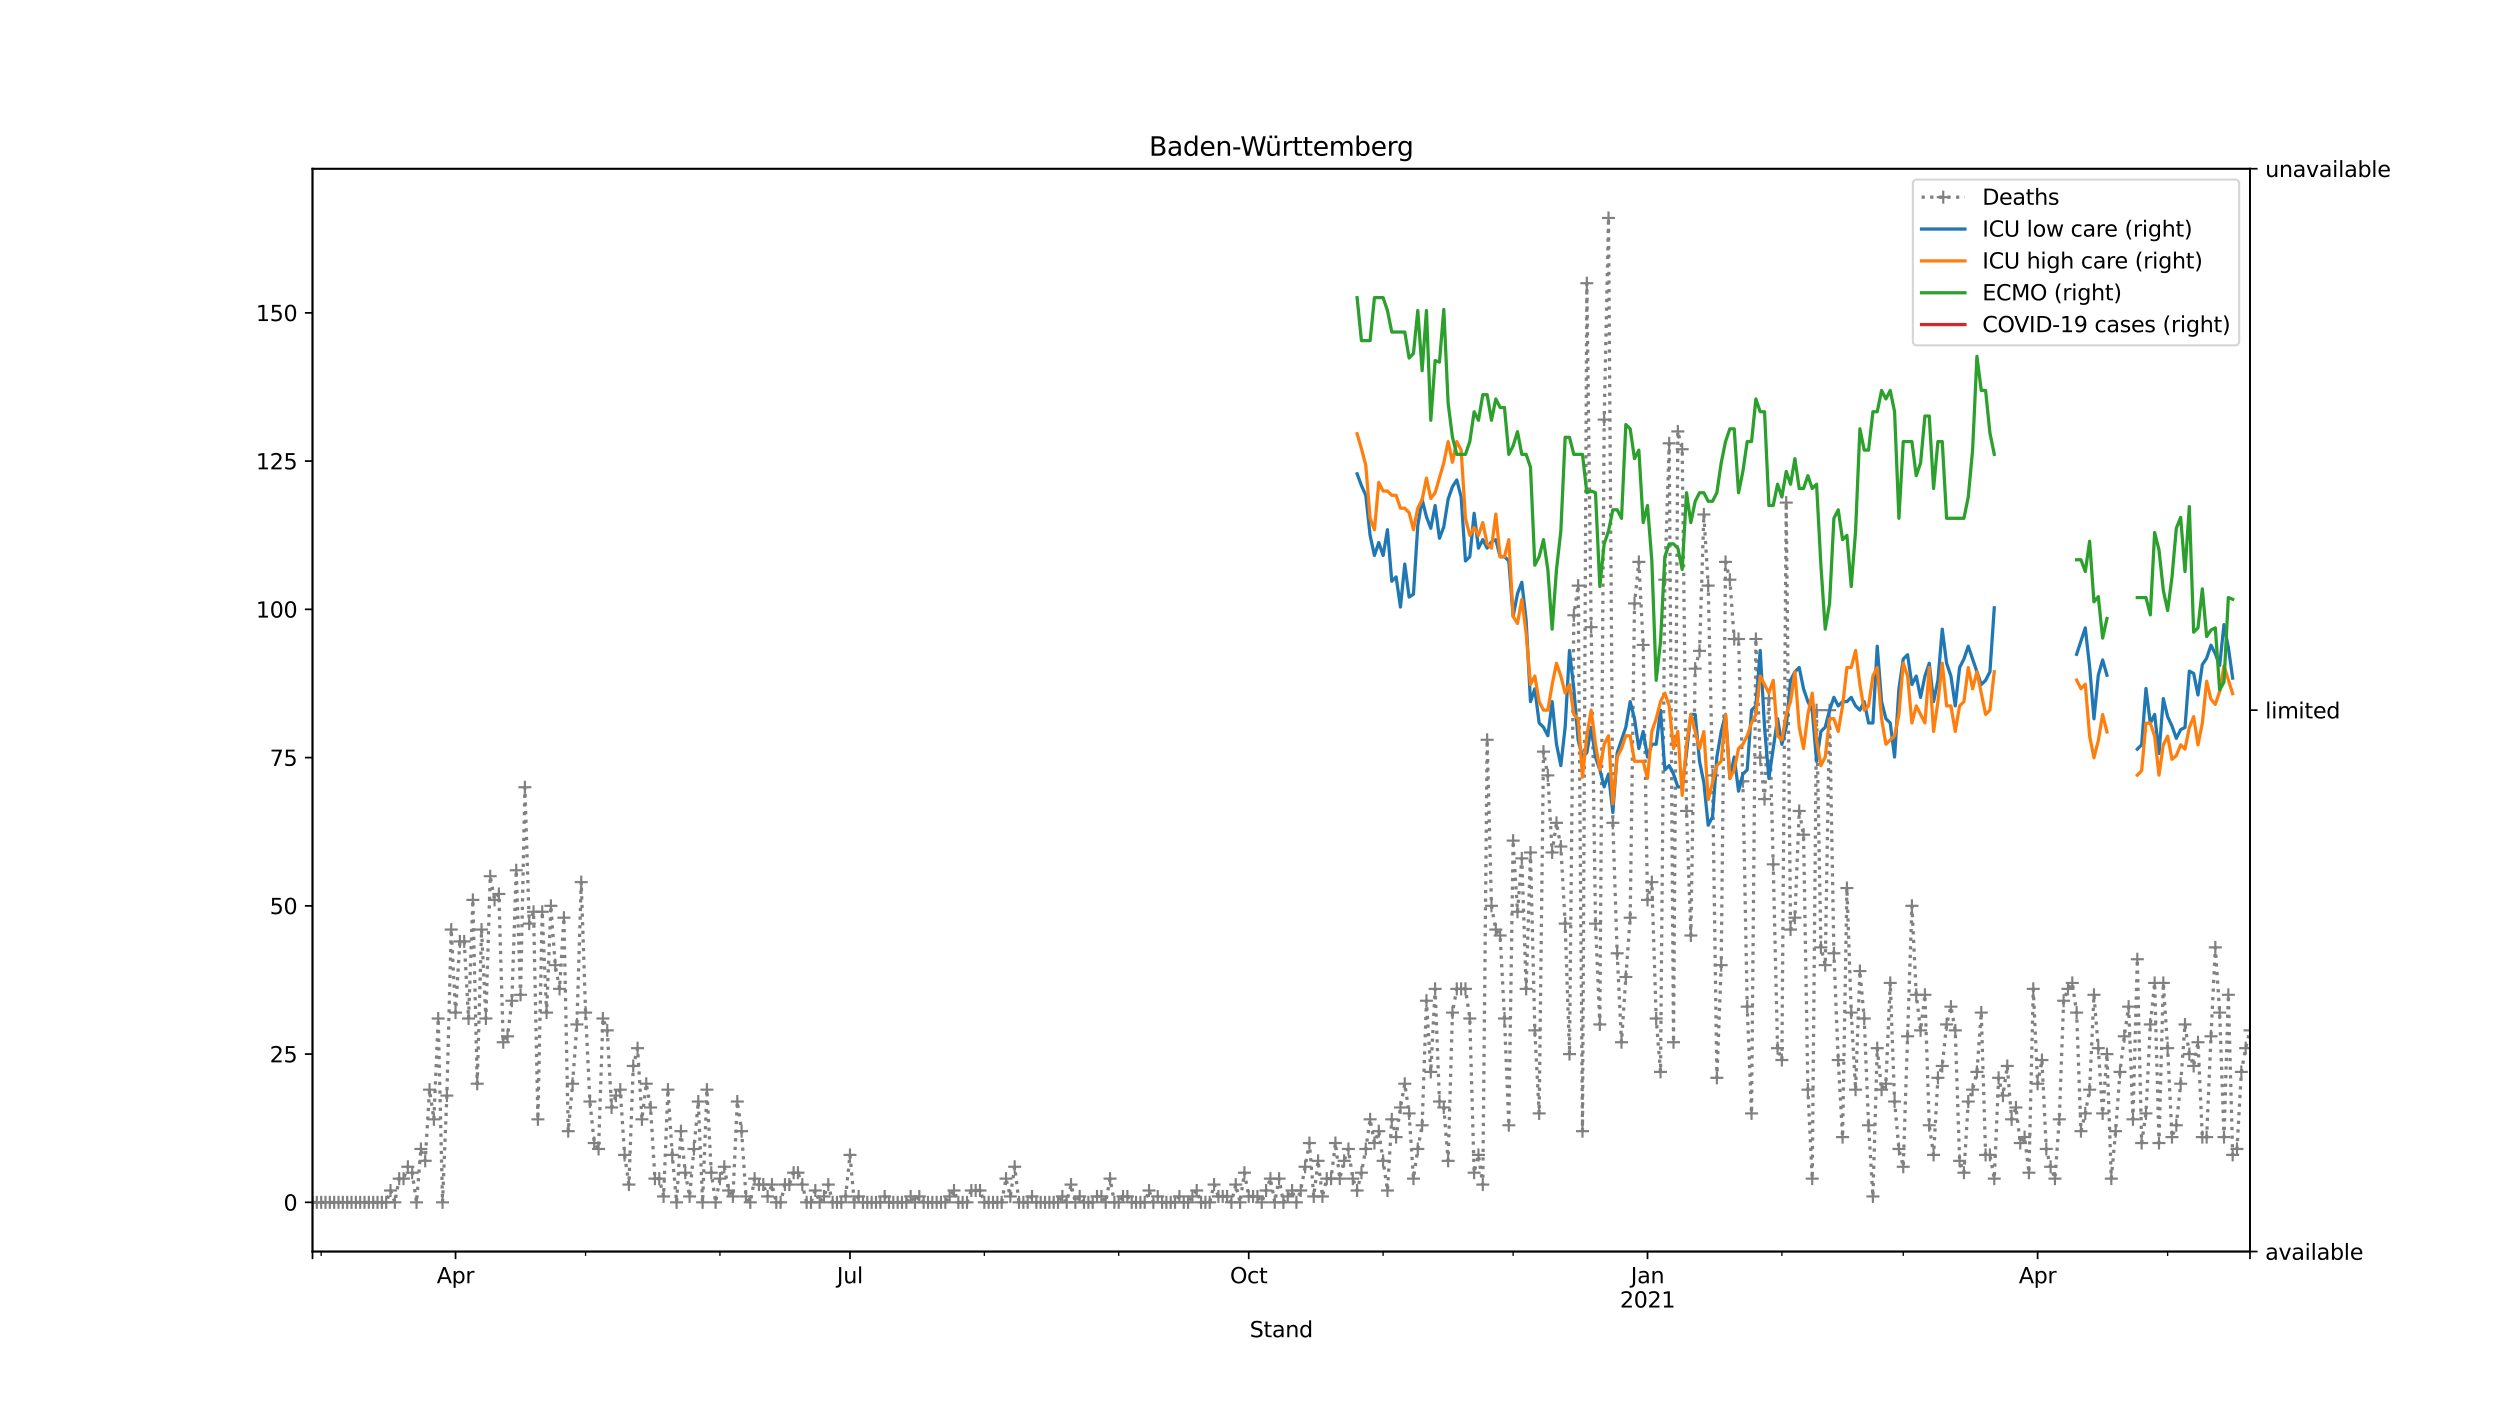 <?xml version="1.0" encoding="utf-8" standalone="no"?>
<!DOCTYPE svg PUBLIC "-//W3C//DTD SVG 1.1//EN"
  "http://www.w3.org/Graphics/SVG/1.1/DTD/svg11.dtd">
<svg height="648pt" version="1.1" viewBox="0 0 1152 648" width="1152pt" xmlns="http://www.w3.org/2000/svg" xmlns:xlink="http://www.w3.org/1999/xlink">
 <defs>
  <style type="text/css">*{stroke-linecap:butt;stroke-linejoin:round;}</style>
 </defs>
 <g id="figure_1">
  <g id="patch_1">
   <path d="M 0 648 
L 1152 648 
L 1152 0 
L 0 0 
z
" style="fill:#ffffff;"/>
  </g>
  <g id="axes_1">
   <g id="patch_2">
    <path d="M 144 576.72 
L 1036.8 576.72 
L 1036.8 77.76 
L 144 77.76 
z
" style="fill:#ffffff;"/>
   </g>
   <g id="matplotlib.axis_1">
    <g id="xtick_1">
     <g id="line2d_1">
      <defs>
       <path d="M 0 0 
L 0 3.5 
" id="md7311b191e" style="stroke:#000000;stroke-width:0.8;"/>
      </defs>
      <g>
       <use style="stroke:#000000;stroke-width:0.8;" x="144" xlink:href="#md7311b191e" y="576.72"/>
      </g>
     </g>
    </g>
    <g id="xtick_2">
     <g id="line2d_2">
      <g>
       <use style="stroke:#000000;stroke-width:0.8;" x="209.911" xlink:href="#md7311b191e" y="576.72"/>
      </g>
     </g>
     <g id="text_1">
      <!-- Apr -->
      <g transform="translate(201.261 591.318)scale(0.1 -0.1)">
       <defs>
        <path d="M 2188 4044 
L 1331 1722 
L 3047 1722 
L 2188 4044 
z
M 1831 4666 
L 2547 4666 
L 4325 0 
L 3669 0 
L 3244 1197 
L 1141 1197 
L 716 0 
L 50 0 
L 1831 4666 
z
" id="DejaVuSans-41" transform="scale(0.016)"/>
        <path d="M 1159 525 
L 1159 -1331 
L 581 -1331 
L 581 3500 
L 1159 3500 
L 1159 2969 
Q 1341 3281 1617 3432 
Q 1894 3584 2278 3584 
Q 2916 3584 3314 3078 
Q 3713 2572 3713 1747 
Q 3713 922 3314 415 
Q 2916 -91 2278 -91 
Q 1894 -91 1617 61 
Q 1341 213 1159 525 
z
M 3116 1747 
Q 3116 2381 2855 2742 
Q 2594 3103 2138 3103 
Q 1681 3103 1420 2742 
Q 1159 2381 1159 1747 
Q 1159 1113 1420 752 
Q 1681 391 2138 391 
Q 2594 391 2855 752 
Q 3116 1113 3116 1747 
z
" id="DejaVuSans-70" transform="scale(0.016)"/>
        <path d="M 2631 2963 
Q 2534 3019 2420 3045 
Q 2306 3072 2169 3072 
Q 1681 3072 1420 2755 
Q 1159 2438 1159 1844 
L 1159 0 
L 581 0 
L 581 3500 
L 1159 3500 
L 1159 2956 
Q 1341 3275 1631 3429 
Q 1922 3584 2338 3584 
Q 2397 3584 2469 3576 
Q 2541 3569 2628 3553 
L 2631 2963 
z
" id="DejaVuSans-72" transform="scale(0.016)"/>
       </defs>
       <use xlink:href="#DejaVuSans-41"/>
       <use x="68.408" xlink:href="#DejaVuSans-70"/>
       <use x="131.885" xlink:href="#DejaVuSans-72"/>
      </g>
     </g>
    </g>
    <g id="xtick_3">
     <g id="line2d_3">
      <g>
       <use style="stroke:#000000;stroke-width:0.8;" x="391.667" xlink:href="#md7311b191e" y="576.72"/>
      </g>
     </g>
     <g id="text_2">
      <!-- Jul -->
      <g transform="translate(385.634 591.318)scale(0.1 -0.1)">
       <defs>
        <path d="M 628 4666 
L 1259 4666 
L 1259 325 
Q 1259 -519 939 -900 
Q 619 -1281 -91 -1281 
L -331 -1281 
L -331 -750 
L -134 -750 
Q 284 -750 456 -515 
Q 628 -281 628 325 
L 628 4666 
z
" id="DejaVuSans-4a" transform="scale(0.016)"/>
        <path d="M 544 1381 
L 544 3500 
L 1119 3500 
L 1119 1403 
Q 1119 906 1312 657 
Q 1506 409 1894 409 
Q 2359 409 2629 706 
Q 2900 1003 2900 1516 
L 2900 3500 
L 3475 3500 
L 3475 0 
L 2900 0 
L 2900 538 
Q 2691 219 2414 64 
Q 2138 -91 1772 -91 
Q 1169 -91 856 284 
Q 544 659 544 1381 
z
M 1991 3584 
L 1991 3584 
z
" id="DejaVuSans-75" transform="scale(0.016)"/>
        <path d="M 603 4863 
L 1178 4863 
L 1178 0 
L 603 0 
L 603 4863 
z
" id="DejaVuSans-6c" transform="scale(0.016)"/>
       </defs>
       <use xlink:href="#DejaVuSans-4a"/>
       <use x="29.492" xlink:href="#DejaVuSans-75"/>
       <use x="92.871" xlink:href="#DejaVuSans-6c"/>
      </g>
     </g>
    </g>
    <g id="xtick_4">
     <g id="line2d_4">
      <g>
       <use style="stroke:#000000;stroke-width:0.8;" x="575.42" xlink:href="#md7311b191e" y="576.72"/>
      </g>
     </g>
     <g id="text_3">
      <!-- Oct -->
      <g transform="translate(566.775 591.318)scale(0.1 -0.1)">
       <defs>
        <path d="M 2522 4238 
Q 1834 4238 1429 3725 
Q 1025 3213 1025 2328 
Q 1025 1447 1429 934 
Q 1834 422 2522 422 
Q 3209 422 3611 934 
Q 4013 1447 4013 2328 
Q 4013 3213 3611 3725 
Q 3209 4238 2522 4238 
z
M 2522 4750 
Q 3503 4750 4090 4092 
Q 4678 3434 4678 2328 
Q 4678 1225 4090 567 
Q 3503 -91 2522 -91 
Q 1538 -91 948 565 
Q 359 1222 359 2328 
Q 359 3434 948 4092 
Q 1538 4750 2522 4750 
z
" id="DejaVuSans-4f" transform="scale(0.016)"/>
        <path d="M 3122 3366 
L 3122 2828 
Q 2878 2963 2633 3030 
Q 2388 3097 2138 3097 
Q 1578 3097 1268 2742 
Q 959 2388 959 1747 
Q 959 1106 1268 751 
Q 1578 397 2138 397 
Q 2388 397 2633 464 
Q 2878 531 3122 666 
L 3122 134 
Q 2881 22 2623 -34 
Q 2366 -91 2075 -91 
Q 1284 -91 818 406 
Q 353 903 353 1747 
Q 353 2603 823 3093 
Q 1294 3584 2113 3584 
Q 2378 3584 2631 3529 
Q 2884 3475 3122 3366 
z
" id="DejaVuSans-63" transform="scale(0.016)"/>
        <path d="M 1172 4494 
L 1172 3500 
L 2356 3500 
L 2356 3053 
L 1172 3053 
L 1172 1153 
Q 1172 725 1289 603 
Q 1406 481 1766 481 
L 2356 481 
L 2356 0 
L 1766 0 
Q 1100 0 847 248 
Q 594 497 594 1153 
L 594 3053 
L 172 3053 
L 172 3500 
L 594 3500 
L 594 4494 
L 1172 4494 
z
" id="DejaVuSans-74" transform="scale(0.016)"/>
       </defs>
       <use xlink:href="#DejaVuSans-4f"/>
       <use x="78.711" xlink:href="#DejaVuSans-63"/>
       <use x="133.691" xlink:href="#DejaVuSans-74"/>
      </g>
     </g>
    </g>
    <g id="xtick_5">
     <g id="line2d_5">
      <g>
       <use style="stroke:#000000;stroke-width:0.8;" x="759.173" xlink:href="#md7311b191e" y="576.72"/>
      </g>
     </g>
     <g id="text_4">
      <!-- Jan -->
      <g transform="translate(751.465 591.318)scale(0.1 -0.1)">
       <defs>
        <path d="M 2194 1759 
Q 1497 1759 1228 1600 
Q 959 1441 959 1056 
Q 959 750 1161 570 
Q 1363 391 1709 391 
Q 2188 391 2477 730 
Q 2766 1069 2766 1631 
L 2766 1759 
L 2194 1759 
z
M 3341 1997 
L 3341 0 
L 2766 0 
L 2766 531 
Q 2569 213 2275 61 
Q 1981 -91 1556 -91 
Q 1019 -91 701 211 
Q 384 513 384 1019 
Q 384 1609 779 1909 
Q 1175 2209 1959 2209 
L 2766 2209 
L 2766 2266 
Q 2766 2663 2505 2880 
Q 2244 3097 1772 3097 
Q 1472 3097 1187 3025 
Q 903 2953 641 2809 
L 641 3341 
Q 956 3463 1253 3523 
Q 1550 3584 1831 3584 
Q 2591 3584 2966 3190 
Q 3341 2797 3341 1997 
z
" id="DejaVuSans-61" transform="scale(0.016)"/>
        <path d="M 3513 2113 
L 3513 0 
L 2938 0 
L 2938 2094 
Q 2938 2591 2744 2837 
Q 2550 3084 2163 3084 
Q 1697 3084 1428 2787 
Q 1159 2491 1159 1978 
L 1159 0 
L 581 0 
L 581 3500 
L 1159 3500 
L 1159 2956 
Q 1366 3272 1645 3428 
Q 1925 3584 2291 3584 
Q 2894 3584 3203 3211 
Q 3513 2838 3513 2113 
z
" id="DejaVuSans-6e" transform="scale(0.016)"/>
       </defs>
       <use xlink:href="#DejaVuSans-4a"/>
       <use x="29.492" xlink:href="#DejaVuSans-61"/>
       <use x="90.771" xlink:href="#DejaVuSans-6e"/>
      </g>
      <!-- 2021 -->
      <g transform="translate(746.448 602.516)scale(0.1 -0.1)">
       <defs>
        <path d="M 1228 531 
L 3431 531 
L 3431 0 
L 469 0 
L 469 531 
Q 828 903 1448 1529 
Q 2069 2156 2228 2338 
Q 2531 2678 2651 2914 
Q 2772 3150 2772 3378 
Q 2772 3750 2511 3984 
Q 2250 4219 1831 4219 
Q 1534 4219 1204 4116 
Q 875 4013 500 3803 
L 500 4441 
Q 881 4594 1212 4672 
Q 1544 4750 1819 4750 
Q 2544 4750 2975 4387 
Q 3406 4025 3406 3419 
Q 3406 3131 3298 2873 
Q 3191 2616 2906 2266 
Q 2828 2175 2409 1742 
Q 1991 1309 1228 531 
z
" id="DejaVuSans-32" transform="scale(0.016)"/>
        <path d="M 2034 4250 
Q 1547 4250 1301 3770 
Q 1056 3291 1056 2328 
Q 1056 1369 1301 889 
Q 1547 409 2034 409 
Q 2525 409 2770 889 
Q 3016 1369 3016 2328 
Q 3016 3291 2770 3770 
Q 2525 4250 2034 4250 
z
M 2034 4750 
Q 2819 4750 3233 4129 
Q 3647 3509 3647 2328 
Q 3647 1150 3233 529 
Q 2819 -91 2034 -91 
Q 1250 -91 836 529 
Q 422 1150 422 2328 
Q 422 3509 836 4129 
Q 1250 4750 2034 4750 
z
" id="DejaVuSans-30" transform="scale(0.016)"/>
        <path d="M 794 531 
L 1825 531 
L 1825 4091 
L 703 3866 
L 703 4441 
L 1819 4666 
L 2450 4666 
L 2450 531 
L 3481 531 
L 3481 0 
L 794 0 
L 794 531 
z
" id="DejaVuSans-31" transform="scale(0.016)"/>
       </defs>
       <use xlink:href="#DejaVuSans-32"/>
       <use x="63.623" xlink:href="#DejaVuSans-30"/>
       <use x="127.246" xlink:href="#DejaVuSans-32"/>
       <use x="190.869" xlink:href="#DejaVuSans-31"/>
      </g>
     </g>
    </g>
    <g id="xtick_6">
     <g id="line2d_6">
      <g>
       <use style="stroke:#000000;stroke-width:0.8;" x="938.932" xlink:href="#md7311b191e" y="576.72"/>
      </g>
     </g>
     <g id="text_5">
      <!-- Apr -->
      <g transform="translate(930.282 591.318)scale(0.1 -0.1)">
       <use xlink:href="#DejaVuSans-41"/>
       <use x="68.408" xlink:href="#DejaVuSans-70"/>
       <use x="131.885" xlink:href="#DejaVuSans-72"/>
      </g>
     </g>
    </g>
    <g id="xtick_7">
     <g id="line2d_7">
      <g>
       <use style="stroke:#000000;stroke-width:0.8;" x="1036.8" xlink:href="#md7311b191e" y="576.72"/>
      </g>
     </g>
    </g>
    <g id="xtick_8">
     <g id="line2d_8">
      <defs>
       <path d="M 0 0 
L 0 2 
" id="mef5570acc9" style="stroke:#000000;stroke-width:0.6;"/>
      </defs>
      <g>
       <use style="stroke:#000000;stroke-width:0.6;" x="147.995" xlink:href="#mef5570acc9" y="576.72"/>
      </g>
     </g>
    </g>
    <g id="xtick_9">
     <g id="line2d_9">
      <g>
       <use style="stroke:#000000;stroke-width:0.6;" x="269.831" xlink:href="#mef5570acc9" y="576.72"/>
      </g>
     </g>
    </g>
    <g id="xtick_10">
     <g id="line2d_10">
      <g>
       <use style="stroke:#000000;stroke-width:0.6;" x="331.748" xlink:href="#mef5570acc9" y="576.72"/>
      </g>
     </g>
    </g>
    <g id="xtick_11">
     <g id="line2d_11">
      <g>
       <use style="stroke:#000000;stroke-width:0.6;" x="453.584" xlink:href="#mef5570acc9" y="576.72"/>
      </g>
     </g>
    </g>
    <g id="xtick_12">
     <g id="line2d_12">
      <g>
       <use style="stroke:#000000;stroke-width:0.6;" x="515.501" xlink:href="#mef5570acc9" y="576.72"/>
      </g>
     </g>
    </g>
    <g id="xtick_13">
     <g id="line2d_13">
      <g>
       <use style="stroke:#000000;stroke-width:0.6;" x="637.337" xlink:href="#mef5570acc9" y="576.72"/>
      </g>
     </g>
    </g>
    <g id="xtick_14">
     <g id="line2d_14">
      <g>
       <use style="stroke:#000000;stroke-width:0.6;" x="697.256" xlink:href="#mef5570acc9" y="576.72"/>
      </g>
     </g>
    </g>
    <g id="xtick_15">
     <g id="line2d_15">
      <g>
       <use style="stroke:#000000;stroke-width:0.6;" x="821.09" xlink:href="#mef5570acc9" y="576.72"/>
      </g>
     </g>
    </g>
    <g id="xtick_16">
     <g id="line2d_16">
      <g>
       <use style="stroke:#000000;stroke-width:0.6;" x="877.015" xlink:href="#mef5570acc9" y="576.72"/>
      </g>
     </g>
    </g>
    <g id="xtick_17">
     <g id="line2d_17">
      <g>
       <use style="stroke:#000000;stroke-width:0.6;" x="998.851" xlink:href="#mef5570acc9" y="576.72"/>
      </g>
     </g>
    </g>
    <g id="text_6">
     <!-- Stand -->
     <g transform="translate(575.859 616.194)scale(0.1 -0.1)">
      <defs>
       <path d="M 3425 4513 
L 3425 3897 
Q 3066 4069 2747 4153 
Q 2428 4238 2131 4238 
Q 1616 4238 1336 4038 
Q 1056 3838 1056 3469 
Q 1056 3159 1242 3001 
Q 1428 2844 1947 2747 
L 2328 2669 
Q 3034 2534 3370 2195 
Q 3706 1856 3706 1288 
Q 3706 609 3251 259 
Q 2797 -91 1919 -91 
Q 1588 -91 1214 -16 
Q 841 59 441 206 
L 441 856 
Q 825 641 1194 531 
Q 1563 422 1919 422 
Q 2459 422 2753 634 
Q 3047 847 3047 1241 
Q 3047 1584 2836 1778 
Q 2625 1972 2144 2069 
L 1759 2144 
Q 1053 2284 737 2584 
Q 422 2884 422 3419 
Q 422 4038 858 4394 
Q 1294 4750 2059 4750 
Q 2388 4750 2728 4690 
Q 3069 4631 3425 4513 
z
" id="DejaVuSans-53" transform="scale(0.016)"/>
       <path d="M 2906 2969 
L 2906 4863 
L 3481 4863 
L 3481 0 
L 2906 0 
L 2906 525 
Q 2725 213 2448 61 
Q 2172 -91 1784 -91 
Q 1150 -91 751 415 
Q 353 922 353 1747 
Q 353 2572 751 3078 
Q 1150 3584 1784 3584 
Q 2172 3584 2448 3432 
Q 2725 3281 2906 2969 
z
M 947 1747 
Q 947 1113 1208 752 
Q 1469 391 1925 391 
Q 2381 391 2643 752 
Q 2906 1113 2906 1747 
Q 2906 2381 2643 2742 
Q 2381 3103 1925 3103 
Q 1469 3103 1208 2742 
Q 947 2381 947 1747 
z
" id="DejaVuSans-64" transform="scale(0.016)"/>
      </defs>
      <use xlink:href="#DejaVuSans-53"/>
      <use x="63.477" xlink:href="#DejaVuSans-74"/>
      <use x="102.686" xlink:href="#DejaVuSans-61"/>
      <use x="163.965" xlink:href="#DejaVuSans-6e"/>
      <use x="227.344" xlink:href="#DejaVuSans-64"/>
     </g>
    </g>
   </g>
   <g id="matplotlib.axis_2">
    <g id="ytick_1">
     <g id="line2d_18">
      <defs>
       <path d="M 0 0 
L -3.5 0 
" id="m98d664de40" style="stroke:#000000;stroke-width:0.8;"/>
      </defs>
      <g>
       <use style="stroke:#000000;stroke-width:0.8;" x="144" xlink:href="#m98d664de40" y="554.04"/>
      </g>
     </g>
     <g id="text_7">
      <!-- 0 -->
      <g transform="translate(130.637 557.839)scale(0.1 -0.1)">
       <use xlink:href="#DejaVuSans-30"/>
      </g>
     </g>
    </g>
    <g id="ytick_2">
     <g id="line2d_19">
      <g>
       <use style="stroke:#000000;stroke-width:0.8;" x="144" xlink:href="#m98d664de40" y="485.727"/>
      </g>
     </g>
     <g id="text_8">
      <!-- 25 -->
      <g transform="translate(124.275 489.526)scale(0.1 -0.1)">
       <defs>
        <path d="M 691 4666 
L 3169 4666 
L 3169 4134 
L 1269 4134 
L 1269 2991 
Q 1406 3038 1543 3061 
Q 1681 3084 1819 3084 
Q 2600 3084 3056 2656 
Q 3513 2228 3513 1497 
Q 3513 744 3044 326 
Q 2575 -91 1722 -91 
Q 1428 -91 1123 -41 
Q 819 9 494 109 
L 494 744 
Q 775 591 1075 516 
Q 1375 441 1709 441 
Q 2250 441 2565 725 
Q 2881 1009 2881 1497 
Q 2881 1984 2565 2268 
Q 2250 2553 1709 2553 
Q 1456 2553 1204 2497 
Q 953 2441 691 2322 
L 691 4666 
z
" id="DejaVuSans-35" transform="scale(0.016)"/>
       </defs>
       <use xlink:href="#DejaVuSans-32"/>
       <use x="63.623" xlink:href="#DejaVuSans-35"/>
      </g>
     </g>
    </g>
    <g id="ytick_3">
     <g id="line2d_20">
      <g>
       <use style="stroke:#000000;stroke-width:0.8;" x="144" xlink:href="#m98d664de40" y="417.413"/>
      </g>
     </g>
     <g id="text_9">
      <!-- 50 -->
      <g transform="translate(124.275 421.213)scale(0.1 -0.1)">
       <use xlink:href="#DejaVuSans-35"/>
       <use x="63.623" xlink:href="#DejaVuSans-30"/>
      </g>
     </g>
    </g>
    <g id="ytick_4">
     <g id="line2d_21">
      <g>
       <use style="stroke:#000000;stroke-width:0.8;" x="144" xlink:href="#m98d664de40" y="349.1"/>
      </g>
     </g>
     <g id="text_10">
      <!-- 75 -->
      <g transform="translate(124.275 352.899)scale(0.1 -0.1)">
       <defs>
        <path d="M 525 4666 
L 3525 4666 
L 3525 4397 
L 1831 0 
L 1172 0 
L 2766 4134 
L 525 4134 
L 525 4666 
z
" id="DejaVuSans-37" transform="scale(0.016)"/>
       </defs>
       <use xlink:href="#DejaVuSans-37"/>
       <use x="63.623" xlink:href="#DejaVuSans-35"/>
      </g>
     </g>
    </g>
    <g id="ytick_5">
     <g id="line2d_22">
      <g>
       <use style="stroke:#000000;stroke-width:0.8;" x="144" xlink:href="#m98d664de40" y="280.787"/>
      </g>
     </g>
     <g id="text_11">
      <!-- 100 -->
      <g transform="translate(117.912 284.586)scale(0.1 -0.1)">
       <use xlink:href="#DejaVuSans-31"/>
       <use x="63.623" xlink:href="#DejaVuSans-30"/>
       <use x="127.246" xlink:href="#DejaVuSans-30"/>
      </g>
     </g>
    </g>
    <g id="ytick_6">
     <g id="line2d_23">
      <g>
       <use style="stroke:#000000;stroke-width:0.8;" x="144" xlink:href="#m98d664de40" y="212.474"/>
      </g>
     </g>
     <g id="text_12">
      <!-- 125 -->
      <g transform="translate(117.912 216.273)scale(0.1 -0.1)">
       <use xlink:href="#DejaVuSans-31"/>
       <use x="63.623" xlink:href="#DejaVuSans-32"/>
       <use x="127.246" xlink:href="#DejaVuSans-35"/>
      </g>
     </g>
    </g>
    <g id="ytick_7">
     <g id="line2d_24">
      <g>
       <use style="stroke:#000000;stroke-width:0.8;" x="144" xlink:href="#m98d664de40" y="144.16"/>
      </g>
     </g>
     <g id="text_13">
      <!-- 150 -->
      <g transform="translate(117.912 147.96)scale(0.1 -0.1)">
       <use xlink:href="#DejaVuSans-31"/>
       <use x="63.623" xlink:href="#DejaVuSans-35"/>
       <use x="127.246" xlink:href="#DejaVuSans-30"/>
      </g>
     </g>
    </g>
   </g>
   <g id="line2d_25">
    <path clip-path="url(#pb765d9cc31)" d="M 144 554.04 
L 177.954 554.04 
L 179.952 548.575 
L 181.949 554.04 
L 183.946 543.11 
L 185.944 543.11 
L 187.941 537.645 
L 189.938 540.377 
L 191.936 554.04 
L 193.933 529.447 
L 195.93 534.912 
L 197.928 502.122 
L 199.925 515.785 
L 201.922 469.332 
L 203.919 554.04 
L 205.917 504.854 
L 207.914 428.344 
L 209.911 466.599 
L 211.909 433.809 
L 213.906 433.809 
L 215.903 469.332 
L 217.901 414.681 
L 219.898 499.389 
L 221.895 428.344 
L 223.893 469.332 
L 225.89 403.751 
L 227.887 414.681 
L 229.885 411.948 
L 231.882 480.262 
L 233.879 477.529 
L 235.877 461.134 
L 237.874 401.018 
L 239.871 458.401 
L 241.868 362.763 
L 243.866 425.611 
L 245.863 420.146 
L 247.86 515.785 
L 249.858 420.146 
L 251.855 466.599 
L 253.852 417.413 
L 255.85 444.739 
L 257.847 455.669 
L 259.844 422.879 
L 261.842 521.25 
L 263.839 499.389 
L 265.836 472.064 
L 267.834 406.483 
L 269.831 466.599 
L 271.828 507.587 
L 273.826 526.715 
L 275.823 529.447 
L 277.82 469.332 
L 279.817 474.797 
L 281.815 510.32 
L 283.812 504.854 
L 285.809 502.122 
L 287.807 532.18 
L 289.804 545.842 
L 291.801 491.192 
L 293.799 482.994 
L 295.796 515.785 
L 297.793 499.389 
L 299.791 510.32 
L 301.788 543.11 
L 303.785 543.11 
L 305.783 551.307 
L 307.78 502.122 
L 309.777 532.18 
L 311.774 554.04 
L 313.772 521.25 
L 315.769 540.377 
L 317.766 551.307 
L 321.761 507.587 
L 323.758 554.04 
L 325.756 502.122 
L 327.753 540.377 
L 329.75 554.04 
L 331.748 543.11 
L 333.745 537.645 
L 335.742 548.575 
L 337.74 551.307 
L 339.737 507.587 
L 341.734 521.25 
L 343.732 551.307 
L 345.729 554.04 
L 347.726 543.11 
L 349.723 545.842 
L 351.721 545.842 
L 353.718 551.307 
L 355.715 545.842 
L 357.713 554.04 
L 359.71 554.04 
L 361.707 545.842 
L 363.705 545.842 
L 365.702 540.377 
L 367.699 540.377 
L 369.697 545.842 
L 371.694 554.04 
L 373.691 554.04 
L 375.689 548.575 
L 377.686 554.04 
L 379.683 551.307 
L 381.681 545.842 
L 383.678 554.04 
L 387.672 554.04 
L 389.67 551.307 
L 391.667 532.18 
L 393.664 554.04 
L 395.662 551.307 
L 397.659 554.04 
L 405.648 554.04 
L 407.646 551.307 
L 409.643 554.04 
L 417.632 554.04 
L 419.63 551.307 
L 421.627 554.04 
L 423.624 551.307 
L 425.621 554.04 
L 435.608 554.04 
L 439.603 548.575 
L 441.6 554.04 
L 445.595 554.04 
L 447.592 548.575 
L 451.587 548.575 
L 453.584 554.04 
L 461.573 554.04 
L 463.57 543.11 
L 465.568 551.307 
L 467.565 537.645 
L 469.562 554.04 
L 473.557 554.04 
L 475.554 551.307 
L 477.552 554.04 
L 487.538 554.04 
L 489.536 551.307 
L 491.533 554.04 
L 493.53 545.842 
L 495.528 554.04 
L 497.525 551.307 
L 499.522 554.04 
L 503.517 554.04 
L 505.514 551.307 
L 507.511 551.307 
L 509.509 554.04 
L 511.506 543.11 
L 513.503 554.04 
L 515.501 554.04 
L 517.498 551.307 
L 519.495 551.307 
L 521.493 554.04 
L 527.485 554.04 
L 529.482 548.575 
L 531.479 554.04 
L 533.477 551.307 
L 535.474 554.04 
L 541.466 554.04 
L 543.463 551.307 
L 545.46 554.04 
L 547.458 554.04 
L 551.452 548.575 
L 553.45 554.04 
L 557.444 554.04 
L 559.442 545.842 
L 561.439 551.307 
L 565.434 551.307 
L 567.431 554.04 
L 569.428 545.842 
L 571.426 554.04 
L 573.423 540.377 
L 575.42 551.307 
L 579.415 551.307 
L 581.412 554.04 
L 585.407 543.11 
L 587.404 554.04 
L 589.401 543.11 
L 591.399 554.04 
L 595.393 548.575 
L 597.391 554.04 
L 599.388 548.575 
L 603.383 526.715 
L 605.38 551.307 
L 607.377 534.912 
L 609.374 551.307 
L 611.372 543.11 
L 613.369 543.11 
L 615.366 526.715 
L 617.364 543.11 
L 619.361 534.912 
L 621.358 529.447 
L 623.356 543.11 
L 625.353 548.575 
L 627.35 540.377 
L 629.348 529.447 
L 631.345 515.785 
L 633.342 526.715 
L 635.34 521.25 
L 639.334 548.575 
L 641.332 515.785 
L 643.329 523.982 
L 645.326 510.32 
L 647.323 499.389 
L 649.321 513.052 
L 651.318 543.11 
L 653.315 529.447 
L 655.313 518.517 
L 657.31 461.134 
L 659.307 493.924 
L 661.305 455.669 
L 663.302 507.587 
L 665.299 510.32 
L 667.297 534.912 
L 669.294 466.599 
L 671.291 455.669 
L 675.286 455.669 
L 677.283 469.332 
L 679.281 540.377 
L 681.278 532.18 
L 683.275 545.842 
L 685.272 340.903 
L 687.27 417.413 
L 689.267 428.344 
L 691.264 431.076 
L 693.262 469.332 
L 695.259 518.517 
L 697.256 387.356 
L 699.254 420.146 
L 701.251 395.553 
L 703.248 455.669 
L 705.246 392.821 
L 707.243 474.797 
L 709.24 513.052 
L 711.238 346.368 
L 713.235 357.298 
L 715.232 392.821 
L 717.23 379.158 
L 719.227 390.088 
L 721.224 425.611 
L 723.221 485.727 
L 725.219 283.52 
L 727.216 269.857 
L 729.213 521.25 
L 731.211 130.498 
L 733.208 288.985 
L 735.205 425.611 
L 737.203 472.064 
L 739.2 193.346 
L 741.197 100.44 
L 743.195 379.158 
L 745.192 439.274 
L 747.189 480.262 
L 749.187 450.204 
L 751.184 422.879 
L 753.181 278.054 
L 755.179 258.927 
L 757.176 297.182 
L 759.173 414.681 
L 761.17 406.483 
L 763.168 469.332 
L 765.165 493.924 
L 767.162 267.124 
L 769.16 204.276 
L 771.157 480.262 
L 773.154 198.811 
L 775.152 207.009 
L 777.149 373.693 
L 779.146 431.076 
L 781.144 308.112 
L 783.141 299.915 
L 785.138 237.067 
L 787.136 269.857 
L 789.133 357.298 
L 791.13 496.657 
L 793.128 444.739 
L 795.125 258.927 
L 797.122 267.124 
L 799.119 294.45 
L 801.117 294.45 
L 803.114 360.03 
L 805.111 463.867 
L 807.109 513.052 
L 809.106 294.45 
L 811.103 349.1 
L 813.101 368.228 
L 815.098 321.775 
L 817.095 398.286 
L 819.093 482.994 
L 821.09 488.459 
L 823.087 231.601 
L 825.085 428.344 
L 827.082 422.879 
L 829.079 373.693 
L 831.077 384.623 
L 833.074 502.122 
L 835.071 543.11 
L 837.068 327.24 
L 839.066 436.541 
L 841.063 444.739 
L 843.06 327.24 
L 845.058 439.274 
L 847.055 488.459 
L 849.052 523.982 
L 851.05 409.216 
L 853.047 466.599 
L 855.044 502.122 
L 857.042 447.471 
L 859.039 469.332 
L 861.036 518.517 
L 863.034 551.307 
L 865.031 482.994 
L 867.028 502.122 
L 869.026 499.389 
L 871.023 452.936 
L 873.02 507.587 
L 875.017 529.447 
L 877.015 537.645 
L 881.009 417.413 
L 883.007 458.401 
L 885.004 474.797 
L 887.001 458.401 
L 888.999 518.517 
L 890.996 532.18 
L 892.993 496.657 
L 894.991 491.192 
L 896.988 472.064 
L 898.985 463.867 
L 900.983 474.797 
L 902.98 534.912 
L 904.977 540.377 
L 906.974 507.587 
L 908.972 502.122 
L 910.969 493.924 
L 912.966 466.599 
L 914.964 532.18 
L 916.961 532.18 
L 918.958 543.11 
L 920.956 496.657 
L 922.953 504.854 
L 924.95 491.192 
L 926.948 515.785 
L 928.945 510.32 
L 930.942 526.715 
L 932.94 523.982 
L 934.937 540.377 
L 936.934 455.669 
L 938.932 499.389 
L 940.929 488.459 
L 942.926 529.447 
L 944.923 537.645 
L 946.921 543.11 
L 948.918 515.785 
L 950.915 461.134 
L 952.913 455.669 
L 954.91 452.936 
L 956.907 466.599 
L 958.905 521.25 
L 960.902 513.052 
L 962.899 502.122 
L 964.897 458.401 
L 966.894 482.994 
L 968.891 513.052 
L 970.889 485.727 
L 972.886 543.11 
L 974.883 521.25 
L 976.881 493.924 
L 978.878 477.529 
L 980.875 463.867 
L 982.872 515.785 
L 984.87 442.006 
L 986.867 526.715 
L 988.864 513.052 
L 990.862 472.064 
L 992.859 452.936 
L 994.856 526.715 
L 996.854 452.936 
L 998.851 482.994 
L 1000.848 523.982 
L 1002.846 518.517 
L 1004.843 499.389 
L 1006.84 472.064 
L 1008.838 485.727 
L 1010.835 491.192 
L 1012.832 480.262 
L 1014.83 523.982 
L 1016.827 523.982 
L 1018.824 477.529 
L 1020.821 436.541 
L 1022.819 466.599 
L 1024.816 523.982 
L 1026.813 458.401 
L 1028.811 532.18 
L 1030.808 529.447 
L 1032.805 493.924 
L 1034.803 482.994 
L 1036.8 474.797 
L 1036.8 474.797 
" style="fill:none;stroke:#808080;stroke-dasharray:1.5,2.475;stroke-dashoffset:0;stroke-width:1.5;"/>
    <defs>
     <path d="M -3 0 
L 3 0 
M 0 3 
L 0 -3 
" id="mc567ae1a1f" style="stroke:#808080;"/>
    </defs>
    <g clip-path="url(#pb765d9cc31)">
     <use style="fill:#808080;stroke:#808080;" x="144" xlink:href="#mc567ae1a1f" y="554.04"/>
     <use style="fill:#808080;stroke:#808080;" x="145.997" xlink:href="#mc567ae1a1f" y="554.04"/>
     <use style="fill:#808080;stroke:#808080;" x="147.995" xlink:href="#mc567ae1a1f" y="554.04"/>
     <use style="fill:#808080;stroke:#808080;" x="149.992" xlink:href="#mc567ae1a1f" y="554.04"/>
     <use style="fill:#808080;stroke:#808080;" x="151.989" xlink:href="#mc567ae1a1f" y="554.04"/>
     <use style="fill:#808080;stroke:#808080;" x="153.987" xlink:href="#mc567ae1a1f" y="554.04"/>
     <use style="fill:#808080;stroke:#808080;" x="155.984" xlink:href="#mc567ae1a1f" y="554.04"/>
     <use style="fill:#808080;stroke:#808080;" x="157.981" xlink:href="#mc567ae1a1f" y="554.04"/>
     <use style="fill:#808080;stroke:#808080;" x="159.979" xlink:href="#mc567ae1a1f" y="554.04"/>
     <use style="fill:#808080;stroke:#808080;" x="161.976" xlink:href="#mc567ae1a1f" y="554.04"/>
     <use style="fill:#808080;stroke:#808080;" x="163.973" xlink:href="#mc567ae1a1f" y="554.04"/>
     <use style="fill:#808080;stroke:#808080;" x="165.97" xlink:href="#mc567ae1a1f" y="554.04"/>
     <use style="fill:#808080;stroke:#808080;" x="167.968" xlink:href="#mc567ae1a1f" y="554.04"/>
     <use style="fill:#808080;stroke:#808080;" x="169.965" xlink:href="#mc567ae1a1f" y="554.04"/>
     <use style="fill:#808080;stroke:#808080;" x="171.962" xlink:href="#mc567ae1a1f" y="554.04"/>
     <use style="fill:#808080;stroke:#808080;" x="173.96" xlink:href="#mc567ae1a1f" y="554.04"/>
     <use style="fill:#808080;stroke:#808080;" x="175.957" xlink:href="#mc567ae1a1f" y="554.04"/>
     <use style="fill:#808080;stroke:#808080;" x="177.954" xlink:href="#mc567ae1a1f" y="554.04"/>
     <use style="fill:#808080;stroke:#808080;" x="179.952" xlink:href="#mc567ae1a1f" y="548.575"/>
     <use style="fill:#808080;stroke:#808080;" x="181.949" xlink:href="#mc567ae1a1f" y="554.04"/>
     <use style="fill:#808080;stroke:#808080;" x="183.946" xlink:href="#mc567ae1a1f" y="543.11"/>
     <use style="fill:#808080;stroke:#808080;" x="185.944" xlink:href="#mc567ae1a1f" y="543.11"/>
     <use style="fill:#808080;stroke:#808080;" x="187.941" xlink:href="#mc567ae1a1f" y="537.645"/>
     <use style="fill:#808080;stroke:#808080;" x="189.938" xlink:href="#mc567ae1a1f" y="540.377"/>
     <use style="fill:#808080;stroke:#808080;" x="191.936" xlink:href="#mc567ae1a1f" y="554.04"/>
     <use style="fill:#808080;stroke:#808080;" x="193.933" xlink:href="#mc567ae1a1f" y="529.447"/>
     <use style="fill:#808080;stroke:#808080;" x="195.93" xlink:href="#mc567ae1a1f" y="534.912"/>
     <use style="fill:#808080;stroke:#808080;" x="197.928" xlink:href="#mc567ae1a1f" y="502.122"/>
     <use style="fill:#808080;stroke:#808080;" x="199.925" xlink:href="#mc567ae1a1f" y="515.785"/>
     <use style="fill:#808080;stroke:#808080;" x="201.922" xlink:href="#mc567ae1a1f" y="469.332"/>
     <use style="fill:#808080;stroke:#808080;" x="203.919" xlink:href="#mc567ae1a1f" y="554.04"/>
     <use style="fill:#808080;stroke:#808080;" x="205.917" xlink:href="#mc567ae1a1f" y="504.854"/>
     <use style="fill:#808080;stroke:#808080;" x="207.914" xlink:href="#mc567ae1a1f" y="428.344"/>
     <use style="fill:#808080;stroke:#808080;" x="209.911" xlink:href="#mc567ae1a1f" y="466.599"/>
     <use style="fill:#808080;stroke:#808080;" x="211.909" xlink:href="#mc567ae1a1f" y="433.809"/>
     <use style="fill:#808080;stroke:#808080;" x="213.906" xlink:href="#mc567ae1a1f" y="433.809"/>
     <use style="fill:#808080;stroke:#808080;" x="215.903" xlink:href="#mc567ae1a1f" y="469.332"/>
     <use style="fill:#808080;stroke:#808080;" x="217.901" xlink:href="#mc567ae1a1f" y="414.681"/>
     <use style="fill:#808080;stroke:#808080;" x="219.898" xlink:href="#mc567ae1a1f" y="499.389"/>
     <use style="fill:#808080;stroke:#808080;" x="221.895" xlink:href="#mc567ae1a1f" y="428.344"/>
     <use style="fill:#808080;stroke:#808080;" x="223.893" xlink:href="#mc567ae1a1f" y="469.332"/>
     <use style="fill:#808080;stroke:#808080;" x="225.89" xlink:href="#mc567ae1a1f" y="403.751"/>
     <use style="fill:#808080;stroke:#808080;" x="227.887" xlink:href="#mc567ae1a1f" y="414.681"/>
     <use style="fill:#808080;stroke:#808080;" x="229.885" xlink:href="#mc567ae1a1f" y="411.948"/>
     <use style="fill:#808080;stroke:#808080;" x="231.882" xlink:href="#mc567ae1a1f" y="480.262"/>
     <use style="fill:#808080;stroke:#808080;" x="233.879" xlink:href="#mc567ae1a1f" y="477.529"/>
     <use style="fill:#808080;stroke:#808080;" x="235.877" xlink:href="#mc567ae1a1f" y="461.134"/>
     <use style="fill:#808080;stroke:#808080;" x="237.874" xlink:href="#mc567ae1a1f" y="401.018"/>
     <use style="fill:#808080;stroke:#808080;" x="239.871" xlink:href="#mc567ae1a1f" y="458.401"/>
     <use style="fill:#808080;stroke:#808080;" x="241.868" xlink:href="#mc567ae1a1f" y="362.763"/>
     <use style="fill:#808080;stroke:#808080;" x="243.866" xlink:href="#mc567ae1a1f" y="425.611"/>
     <use style="fill:#808080;stroke:#808080;" x="245.863" xlink:href="#mc567ae1a1f" y="420.146"/>
     <use style="fill:#808080;stroke:#808080;" x="247.86" xlink:href="#mc567ae1a1f" y="515.785"/>
     <use style="fill:#808080;stroke:#808080;" x="249.858" xlink:href="#mc567ae1a1f" y="420.146"/>
     <use style="fill:#808080;stroke:#808080;" x="251.855" xlink:href="#mc567ae1a1f" y="466.599"/>
     <use style="fill:#808080;stroke:#808080;" x="253.852" xlink:href="#mc567ae1a1f" y="417.413"/>
     <use style="fill:#808080;stroke:#808080;" x="255.85" xlink:href="#mc567ae1a1f" y="444.739"/>
     <use style="fill:#808080;stroke:#808080;" x="257.847" xlink:href="#mc567ae1a1f" y="455.669"/>
     <use style="fill:#808080;stroke:#808080;" x="259.844" xlink:href="#mc567ae1a1f" y="422.879"/>
     <use style="fill:#808080;stroke:#808080;" x="261.842" xlink:href="#mc567ae1a1f" y="521.25"/>
     <use style="fill:#808080;stroke:#808080;" x="263.839" xlink:href="#mc567ae1a1f" y="499.389"/>
     <use style="fill:#808080;stroke:#808080;" x="265.836" xlink:href="#mc567ae1a1f" y="472.064"/>
     <use style="fill:#808080;stroke:#808080;" x="267.834" xlink:href="#mc567ae1a1f" y="406.483"/>
     <use style="fill:#808080;stroke:#808080;" x="269.831" xlink:href="#mc567ae1a1f" y="466.599"/>
     <use style="fill:#808080;stroke:#808080;" x="271.828" xlink:href="#mc567ae1a1f" y="507.587"/>
     <use style="fill:#808080;stroke:#808080;" x="273.826" xlink:href="#mc567ae1a1f" y="526.715"/>
     <use style="fill:#808080;stroke:#808080;" x="275.823" xlink:href="#mc567ae1a1f" y="529.447"/>
     <use style="fill:#808080;stroke:#808080;" x="277.82" xlink:href="#mc567ae1a1f" y="469.332"/>
     <use style="fill:#808080;stroke:#808080;" x="279.817" xlink:href="#mc567ae1a1f" y="474.797"/>
     <use style="fill:#808080;stroke:#808080;" x="281.815" xlink:href="#mc567ae1a1f" y="510.32"/>
     <use style="fill:#808080;stroke:#808080;" x="283.812" xlink:href="#mc567ae1a1f" y="504.854"/>
     <use style="fill:#808080;stroke:#808080;" x="285.809" xlink:href="#mc567ae1a1f" y="502.122"/>
     <use style="fill:#808080;stroke:#808080;" x="287.807" xlink:href="#mc567ae1a1f" y="532.18"/>
     <use style="fill:#808080;stroke:#808080;" x="289.804" xlink:href="#mc567ae1a1f" y="545.842"/>
     <use style="fill:#808080;stroke:#808080;" x="291.801" xlink:href="#mc567ae1a1f" y="491.192"/>
     <use style="fill:#808080;stroke:#808080;" x="293.799" xlink:href="#mc567ae1a1f" y="482.994"/>
     <use style="fill:#808080;stroke:#808080;" x="295.796" xlink:href="#mc567ae1a1f" y="515.785"/>
     <use style="fill:#808080;stroke:#808080;" x="297.793" xlink:href="#mc567ae1a1f" y="499.389"/>
     <use style="fill:#808080;stroke:#808080;" x="299.791" xlink:href="#mc567ae1a1f" y="510.32"/>
     <use style="fill:#808080;stroke:#808080;" x="301.788" xlink:href="#mc567ae1a1f" y="543.11"/>
     <use style="fill:#808080;stroke:#808080;" x="303.785" xlink:href="#mc567ae1a1f" y="543.11"/>
     <use style="fill:#808080;stroke:#808080;" x="305.783" xlink:href="#mc567ae1a1f" y="551.307"/>
     <use style="fill:#808080;stroke:#808080;" x="307.78" xlink:href="#mc567ae1a1f" y="502.122"/>
     <use style="fill:#808080;stroke:#808080;" x="309.777" xlink:href="#mc567ae1a1f" y="532.18"/>
     <use style="fill:#808080;stroke:#808080;" x="311.774" xlink:href="#mc567ae1a1f" y="554.04"/>
     <use style="fill:#808080;stroke:#808080;" x="313.772" xlink:href="#mc567ae1a1f" y="521.25"/>
     <use style="fill:#808080;stroke:#808080;" x="315.769" xlink:href="#mc567ae1a1f" y="540.377"/>
     <use style="fill:#808080;stroke:#808080;" x="317.766" xlink:href="#mc567ae1a1f" y="551.307"/>
     <use style="fill:#808080;stroke:#808080;" x="319.764" xlink:href="#mc567ae1a1f" y="529.447"/>
     <use style="fill:#808080;stroke:#808080;" x="321.761" xlink:href="#mc567ae1a1f" y="507.587"/>
     <use style="fill:#808080;stroke:#808080;" x="323.758" xlink:href="#mc567ae1a1f" y="554.04"/>
     <use style="fill:#808080;stroke:#808080;" x="325.756" xlink:href="#mc567ae1a1f" y="502.122"/>
     <use style="fill:#808080;stroke:#808080;" x="327.753" xlink:href="#mc567ae1a1f" y="540.377"/>
     <use style="fill:#808080;stroke:#808080;" x="329.75" xlink:href="#mc567ae1a1f" y="554.04"/>
     <use style="fill:#808080;stroke:#808080;" x="331.748" xlink:href="#mc567ae1a1f" y="543.11"/>
     <use style="fill:#808080;stroke:#808080;" x="333.745" xlink:href="#mc567ae1a1f" y="537.645"/>
     <use style="fill:#808080;stroke:#808080;" x="335.742" xlink:href="#mc567ae1a1f" y="548.575"/>
     <use style="fill:#808080;stroke:#808080;" x="337.74" xlink:href="#mc567ae1a1f" y="551.307"/>
     <use style="fill:#808080;stroke:#808080;" x="339.737" xlink:href="#mc567ae1a1f" y="507.587"/>
     <use style="fill:#808080;stroke:#808080;" x="341.734" xlink:href="#mc567ae1a1f" y="521.25"/>
     <use style="fill:#808080;stroke:#808080;" x="343.732" xlink:href="#mc567ae1a1f" y="551.307"/>
     <use style="fill:#808080;stroke:#808080;" x="345.729" xlink:href="#mc567ae1a1f" y="554.04"/>
     <use style="fill:#808080;stroke:#808080;" x="347.726" xlink:href="#mc567ae1a1f" y="543.11"/>
     <use style="fill:#808080;stroke:#808080;" x="349.723" xlink:href="#mc567ae1a1f" y="545.842"/>
     <use style="fill:#808080;stroke:#808080;" x="351.721" xlink:href="#mc567ae1a1f" y="545.842"/>
     <use style="fill:#808080;stroke:#808080;" x="353.718" xlink:href="#mc567ae1a1f" y="551.307"/>
     <use style="fill:#808080;stroke:#808080;" x="355.715" xlink:href="#mc567ae1a1f" y="545.842"/>
     <use style="fill:#808080;stroke:#808080;" x="357.713" xlink:href="#mc567ae1a1f" y="554.04"/>
     <use style="fill:#808080;stroke:#808080;" x="359.71" xlink:href="#mc567ae1a1f" y="554.04"/>
     <use style="fill:#808080;stroke:#808080;" x="361.707" xlink:href="#mc567ae1a1f" y="545.842"/>
     <use style="fill:#808080;stroke:#808080;" x="363.705" xlink:href="#mc567ae1a1f" y="545.842"/>
     <use style="fill:#808080;stroke:#808080;" x="365.702" xlink:href="#mc567ae1a1f" y="540.377"/>
     <use style="fill:#808080;stroke:#808080;" x="367.699" xlink:href="#mc567ae1a1f" y="540.377"/>
     <use style="fill:#808080;stroke:#808080;" x="369.697" xlink:href="#mc567ae1a1f" y="545.842"/>
     <use style="fill:#808080;stroke:#808080;" x="371.694" xlink:href="#mc567ae1a1f" y="554.04"/>
     <use style="fill:#808080;stroke:#808080;" x="373.691" xlink:href="#mc567ae1a1f" y="554.04"/>
     <use style="fill:#808080;stroke:#808080;" x="375.689" xlink:href="#mc567ae1a1f" y="548.575"/>
     <use style="fill:#808080;stroke:#808080;" x="377.686" xlink:href="#mc567ae1a1f" y="554.04"/>
     <use style="fill:#808080;stroke:#808080;" x="379.683" xlink:href="#mc567ae1a1f" y="551.307"/>
     <use style="fill:#808080;stroke:#808080;" x="381.681" xlink:href="#mc567ae1a1f" y="545.842"/>
     <use style="fill:#808080;stroke:#808080;" x="383.678" xlink:href="#mc567ae1a1f" y="554.04"/>
     <use style="fill:#808080;stroke:#808080;" x="385.675" xlink:href="#mc567ae1a1f" y="554.04"/>
     <use style="fill:#808080;stroke:#808080;" x="387.672" xlink:href="#mc567ae1a1f" y="554.04"/>
     <use style="fill:#808080;stroke:#808080;" x="389.67" xlink:href="#mc567ae1a1f" y="551.307"/>
     <use style="fill:#808080;stroke:#808080;" x="391.667" xlink:href="#mc567ae1a1f" y="532.18"/>
     <use style="fill:#808080;stroke:#808080;" x="393.664" xlink:href="#mc567ae1a1f" y="554.04"/>
     <use style="fill:#808080;stroke:#808080;" x="395.662" xlink:href="#mc567ae1a1f" y="551.307"/>
     <use style="fill:#808080;stroke:#808080;" x="397.659" xlink:href="#mc567ae1a1f" y="554.04"/>
     <use style="fill:#808080;stroke:#808080;" x="399.656" xlink:href="#mc567ae1a1f" y="554.04"/>
     <use style="fill:#808080;stroke:#808080;" x="401.654" xlink:href="#mc567ae1a1f" y="554.04"/>
     <use style="fill:#808080;stroke:#808080;" x="403.651" xlink:href="#mc567ae1a1f" y="554.04"/>
     <use style="fill:#808080;stroke:#808080;" x="405.648" xlink:href="#mc567ae1a1f" y="554.04"/>
     <use style="fill:#808080;stroke:#808080;" x="407.646" xlink:href="#mc567ae1a1f" y="551.307"/>
     <use style="fill:#808080;stroke:#808080;" x="409.643" xlink:href="#mc567ae1a1f" y="554.04"/>
     <use style="fill:#808080;stroke:#808080;" x="411.64" xlink:href="#mc567ae1a1f" y="554.04"/>
     <use style="fill:#808080;stroke:#808080;" x="413.638" xlink:href="#mc567ae1a1f" y="554.04"/>
     <use style="fill:#808080;stroke:#808080;" x="415.635" xlink:href="#mc567ae1a1f" y="554.04"/>
     <use style="fill:#808080;stroke:#808080;" x="417.632" xlink:href="#mc567ae1a1f" y="554.04"/>
     <use style="fill:#808080;stroke:#808080;" x="419.63" xlink:href="#mc567ae1a1f" y="551.307"/>
     <use style="fill:#808080;stroke:#808080;" x="421.627" xlink:href="#mc567ae1a1f" y="554.04"/>
     <use style="fill:#808080;stroke:#808080;" x="423.624" xlink:href="#mc567ae1a1f" y="551.307"/>
     <use style="fill:#808080;stroke:#808080;" x="425.621" xlink:href="#mc567ae1a1f" y="554.04"/>
     <use style="fill:#808080;stroke:#808080;" x="427.619" xlink:href="#mc567ae1a1f" y="554.04"/>
     <use style="fill:#808080;stroke:#808080;" x="429.616" xlink:href="#mc567ae1a1f" y="554.04"/>
     <use style="fill:#808080;stroke:#808080;" x="431.613" xlink:href="#mc567ae1a1f" y="554.04"/>
     <use style="fill:#808080;stroke:#808080;" x="433.611" xlink:href="#mc567ae1a1f" y="554.04"/>
     <use style="fill:#808080;stroke:#808080;" x="435.608" xlink:href="#mc567ae1a1f" y="554.04"/>
     <use style="fill:#808080;stroke:#808080;" x="437.605" xlink:href="#mc567ae1a1f" y="551.307"/>
     <use style="fill:#808080;stroke:#808080;" x="439.603" xlink:href="#mc567ae1a1f" y="548.575"/>
     <use style="fill:#808080;stroke:#808080;" x="441.6" xlink:href="#mc567ae1a1f" y="554.04"/>
     <use style="fill:#808080;stroke:#808080;" x="443.597" xlink:href="#mc567ae1a1f" y="554.04"/>
     <use style="fill:#808080;stroke:#808080;" x="445.595" xlink:href="#mc567ae1a1f" y="554.04"/>
     <use style="fill:#808080;stroke:#808080;" x="447.592" xlink:href="#mc567ae1a1f" y="548.575"/>
     <use style="fill:#808080;stroke:#808080;" x="449.589" xlink:href="#mc567ae1a1f" y="548.575"/>
     <use style="fill:#808080;stroke:#808080;" x="451.587" xlink:href="#mc567ae1a1f" y="548.575"/>
     <use style="fill:#808080;stroke:#808080;" x="453.584" xlink:href="#mc567ae1a1f" y="554.04"/>
     <use style="fill:#808080;stroke:#808080;" x="455.581" xlink:href="#mc567ae1a1f" y="554.04"/>
     <use style="fill:#808080;stroke:#808080;" x="457.579" xlink:href="#mc567ae1a1f" y="554.04"/>
     <use style="fill:#808080;stroke:#808080;" x="459.576" xlink:href="#mc567ae1a1f" y="554.04"/>
     <use style="fill:#808080;stroke:#808080;" x="461.573" xlink:href="#mc567ae1a1f" y="554.04"/>
     <use style="fill:#808080;stroke:#808080;" x="463.57" xlink:href="#mc567ae1a1f" y="543.11"/>
     <use style="fill:#808080;stroke:#808080;" x="465.568" xlink:href="#mc567ae1a1f" y="551.307"/>
     <use style="fill:#808080;stroke:#808080;" x="467.565" xlink:href="#mc567ae1a1f" y="537.645"/>
     <use style="fill:#808080;stroke:#808080;" x="469.562" xlink:href="#mc567ae1a1f" y="554.04"/>
     <use style="fill:#808080;stroke:#808080;" x="471.56" xlink:href="#mc567ae1a1f" y="554.04"/>
     <use style="fill:#808080;stroke:#808080;" x="473.557" xlink:href="#mc567ae1a1f" y="554.04"/>
     <use style="fill:#808080;stroke:#808080;" x="475.554" xlink:href="#mc567ae1a1f" y="551.307"/>
     <use style="fill:#808080;stroke:#808080;" x="477.552" xlink:href="#mc567ae1a1f" y="554.04"/>
     <use style="fill:#808080;stroke:#808080;" x="479.549" xlink:href="#mc567ae1a1f" y="554.04"/>
     <use style="fill:#808080;stroke:#808080;" x="481.546" xlink:href="#mc567ae1a1f" y="554.04"/>
     <use style="fill:#808080;stroke:#808080;" x="483.544" xlink:href="#mc567ae1a1f" y="554.04"/>
     <use style="fill:#808080;stroke:#808080;" x="485.541" xlink:href="#mc567ae1a1f" y="554.04"/>
     <use style="fill:#808080;stroke:#808080;" x="487.538" xlink:href="#mc567ae1a1f" y="554.04"/>
     <use style="fill:#808080;stroke:#808080;" x="489.536" xlink:href="#mc567ae1a1f" y="551.307"/>
     <use style="fill:#808080;stroke:#808080;" x="491.533" xlink:href="#mc567ae1a1f" y="554.04"/>
     <use style="fill:#808080;stroke:#808080;" x="493.53" xlink:href="#mc567ae1a1f" y="545.842"/>
     <use style="fill:#808080;stroke:#808080;" x="495.528" xlink:href="#mc567ae1a1f" y="554.04"/>
     <use style="fill:#808080;stroke:#808080;" x="497.525" xlink:href="#mc567ae1a1f" y="551.307"/>
     <use style="fill:#808080;stroke:#808080;" x="499.522" xlink:href="#mc567ae1a1f" y="554.04"/>
     <use style="fill:#808080;stroke:#808080;" x="501.519" xlink:href="#mc567ae1a1f" y="554.04"/>
     <use style="fill:#808080;stroke:#808080;" x="503.517" xlink:href="#mc567ae1a1f" y="554.04"/>
     <use style="fill:#808080;stroke:#808080;" x="505.514" xlink:href="#mc567ae1a1f" y="551.307"/>
     <use style="fill:#808080;stroke:#808080;" x="507.511" xlink:href="#mc567ae1a1f" y="551.307"/>
     <use style="fill:#808080;stroke:#808080;" x="509.509" xlink:href="#mc567ae1a1f" y="554.04"/>
     <use style="fill:#808080;stroke:#808080;" x="511.506" xlink:href="#mc567ae1a1f" y="543.11"/>
     <use style="fill:#808080;stroke:#808080;" x="513.503" xlink:href="#mc567ae1a1f" y="554.04"/>
     <use style="fill:#808080;stroke:#808080;" x="515.501" xlink:href="#mc567ae1a1f" y="554.04"/>
     <use style="fill:#808080;stroke:#808080;" x="517.498" xlink:href="#mc567ae1a1f" y="551.307"/>
     <use style="fill:#808080;stroke:#808080;" x="519.495" xlink:href="#mc567ae1a1f" y="551.307"/>
     <use style="fill:#808080;stroke:#808080;" x="521.493" xlink:href="#mc567ae1a1f" y="554.04"/>
     <use style="fill:#808080;stroke:#808080;" x="523.49" xlink:href="#mc567ae1a1f" y="554.04"/>
     <use style="fill:#808080;stroke:#808080;" x="525.487" xlink:href="#mc567ae1a1f" y="554.04"/>
     <use style="fill:#808080;stroke:#808080;" x="527.485" xlink:href="#mc567ae1a1f" y="554.04"/>
     <use style="fill:#808080;stroke:#808080;" x="529.482" xlink:href="#mc567ae1a1f" y="548.575"/>
     <use style="fill:#808080;stroke:#808080;" x="531.479" xlink:href="#mc567ae1a1f" y="554.04"/>
     <use style="fill:#808080;stroke:#808080;" x="533.477" xlink:href="#mc567ae1a1f" y="551.307"/>
     <use style="fill:#808080;stroke:#808080;" x="535.474" xlink:href="#mc567ae1a1f" y="554.04"/>
     <use style="fill:#808080;stroke:#808080;" x="537.471" xlink:href="#mc567ae1a1f" y="554.04"/>
     <use style="fill:#808080;stroke:#808080;" x="539.468" xlink:href="#mc567ae1a1f" y="554.04"/>
     <use style="fill:#808080;stroke:#808080;" x="541.466" xlink:href="#mc567ae1a1f" y="554.04"/>
     <use style="fill:#808080;stroke:#808080;" x="543.463" xlink:href="#mc567ae1a1f" y="551.307"/>
     <use style="fill:#808080;stroke:#808080;" x="545.46" xlink:href="#mc567ae1a1f" y="554.04"/>
     <use style="fill:#808080;stroke:#808080;" x="547.458" xlink:href="#mc567ae1a1f" y="554.04"/>
     <use style="fill:#808080;stroke:#808080;" x="549.455" xlink:href="#mc567ae1a1f" y="551.307"/>
     <use style="fill:#808080;stroke:#808080;" x="551.452" xlink:href="#mc567ae1a1f" y="548.575"/>
     <use style="fill:#808080;stroke:#808080;" x="553.45" xlink:href="#mc567ae1a1f" y="554.04"/>
     <use style="fill:#808080;stroke:#808080;" x="555.447" xlink:href="#mc567ae1a1f" y="554.04"/>
     <use style="fill:#808080;stroke:#808080;" x="557.444" xlink:href="#mc567ae1a1f" y="554.04"/>
     <use style="fill:#808080;stroke:#808080;" x="559.442" xlink:href="#mc567ae1a1f" y="545.842"/>
     <use style="fill:#808080;stroke:#808080;" x="561.439" xlink:href="#mc567ae1a1f" y="551.307"/>
     <use style="fill:#808080;stroke:#808080;" x="563.436" xlink:href="#mc567ae1a1f" y="551.307"/>
     <use style="fill:#808080;stroke:#808080;" x="565.434" xlink:href="#mc567ae1a1f" y="551.307"/>
     <use style="fill:#808080;stroke:#808080;" x="567.431" xlink:href="#mc567ae1a1f" y="554.04"/>
     <use style="fill:#808080;stroke:#808080;" x="569.428" xlink:href="#mc567ae1a1f" y="545.842"/>
     <use style="fill:#808080;stroke:#808080;" x="571.426" xlink:href="#mc567ae1a1f" y="554.04"/>
     <use style="fill:#808080;stroke:#808080;" x="573.423" xlink:href="#mc567ae1a1f" y="540.377"/>
     <use style="fill:#808080;stroke:#808080;" x="575.42" xlink:href="#mc567ae1a1f" y="551.307"/>
     <use style="fill:#808080;stroke:#808080;" x="577.417" xlink:href="#mc567ae1a1f" y="551.307"/>
     <use style="fill:#808080;stroke:#808080;" x="579.415" xlink:href="#mc567ae1a1f" y="551.307"/>
     <use style="fill:#808080;stroke:#808080;" x="581.412" xlink:href="#mc567ae1a1f" y="554.04"/>
     <use style="fill:#808080;stroke:#808080;" x="583.409" xlink:href="#mc567ae1a1f" y="548.575"/>
     <use style="fill:#808080;stroke:#808080;" x="585.407" xlink:href="#mc567ae1a1f" y="543.11"/>
     <use style="fill:#808080;stroke:#808080;" x="587.404" xlink:href="#mc567ae1a1f" y="554.04"/>
     <use style="fill:#808080;stroke:#808080;" x="589.401" xlink:href="#mc567ae1a1f" y="543.11"/>
     <use style="fill:#808080;stroke:#808080;" x="591.399" xlink:href="#mc567ae1a1f" y="554.04"/>
     <use style="fill:#808080;stroke:#808080;" x="593.396" xlink:href="#mc567ae1a1f" y="551.307"/>
     <use style="fill:#808080;stroke:#808080;" x="595.393" xlink:href="#mc567ae1a1f" y="548.575"/>
     <use style="fill:#808080;stroke:#808080;" x="597.391" xlink:href="#mc567ae1a1f" y="554.04"/>
     <use style="fill:#808080;stroke:#808080;" x="599.388" xlink:href="#mc567ae1a1f" y="548.575"/>
     <use style="fill:#808080;stroke:#808080;" x="601.385" xlink:href="#mc567ae1a1f" y="537.645"/>
     <use style="fill:#808080;stroke:#808080;" x="603.383" xlink:href="#mc567ae1a1f" y="526.715"/>
     <use style="fill:#808080;stroke:#808080;" x="605.38" xlink:href="#mc567ae1a1f" y="551.307"/>
     <use style="fill:#808080;stroke:#808080;" x="607.377" xlink:href="#mc567ae1a1f" y="534.912"/>
     <use style="fill:#808080;stroke:#808080;" x="609.374" xlink:href="#mc567ae1a1f" y="551.307"/>
     <use style="fill:#808080;stroke:#808080;" x="611.372" xlink:href="#mc567ae1a1f" y="543.11"/>
     <use style="fill:#808080;stroke:#808080;" x="613.369" xlink:href="#mc567ae1a1f" y="543.11"/>
     <use style="fill:#808080;stroke:#808080;" x="615.366" xlink:href="#mc567ae1a1f" y="526.715"/>
     <use style="fill:#808080;stroke:#808080;" x="617.364" xlink:href="#mc567ae1a1f" y="543.11"/>
     <use style="fill:#808080;stroke:#808080;" x="619.361" xlink:href="#mc567ae1a1f" y="534.912"/>
     <use style="fill:#808080;stroke:#808080;" x="621.358" xlink:href="#mc567ae1a1f" y="529.447"/>
     <use style="fill:#808080;stroke:#808080;" x="623.356" xlink:href="#mc567ae1a1f" y="543.11"/>
     <use style="fill:#808080;stroke:#808080;" x="625.353" xlink:href="#mc567ae1a1f" y="548.575"/>
     <use style="fill:#808080;stroke:#808080;" x="627.35" xlink:href="#mc567ae1a1f" y="540.377"/>
     <use style="fill:#808080;stroke:#808080;" x="629.348" xlink:href="#mc567ae1a1f" y="529.447"/>
     <use style="fill:#808080;stroke:#808080;" x="631.345" xlink:href="#mc567ae1a1f" y="515.785"/>
     <use style="fill:#808080;stroke:#808080;" x="633.342" xlink:href="#mc567ae1a1f" y="526.715"/>
     <use style="fill:#808080;stroke:#808080;" x="635.34" xlink:href="#mc567ae1a1f" y="521.25"/>
     <use style="fill:#808080;stroke:#808080;" x="637.337" xlink:href="#mc567ae1a1f" y="534.912"/>
     <use style="fill:#808080;stroke:#808080;" x="639.334" xlink:href="#mc567ae1a1f" y="548.575"/>
     <use style="fill:#808080;stroke:#808080;" x="641.332" xlink:href="#mc567ae1a1f" y="515.785"/>
     <use style="fill:#808080;stroke:#808080;" x="643.329" xlink:href="#mc567ae1a1f" y="523.982"/>
     <use style="fill:#808080;stroke:#808080;" x="645.326" xlink:href="#mc567ae1a1f" y="510.32"/>
     <use style="fill:#808080;stroke:#808080;" x="647.323" xlink:href="#mc567ae1a1f" y="499.389"/>
     <use style="fill:#808080;stroke:#808080;" x="649.321" xlink:href="#mc567ae1a1f" y="513.052"/>
     <use style="fill:#808080;stroke:#808080;" x="651.318" xlink:href="#mc567ae1a1f" y="543.11"/>
     <use style="fill:#808080;stroke:#808080;" x="653.315" xlink:href="#mc567ae1a1f" y="529.447"/>
     <use style="fill:#808080;stroke:#808080;" x="655.313" xlink:href="#mc567ae1a1f" y="518.517"/>
     <use style="fill:#808080;stroke:#808080;" x="657.31" xlink:href="#mc567ae1a1f" y="461.134"/>
     <use style="fill:#808080;stroke:#808080;" x="659.307" xlink:href="#mc567ae1a1f" y="493.924"/>
     <use style="fill:#808080;stroke:#808080;" x="661.305" xlink:href="#mc567ae1a1f" y="455.669"/>
     <use style="fill:#808080;stroke:#808080;" x="663.302" xlink:href="#mc567ae1a1f" y="507.587"/>
     <use style="fill:#808080;stroke:#808080;" x="665.299" xlink:href="#mc567ae1a1f" y="510.32"/>
     <use style="fill:#808080;stroke:#808080;" x="667.297" xlink:href="#mc567ae1a1f" y="534.912"/>
     <use style="fill:#808080;stroke:#808080;" x="669.294" xlink:href="#mc567ae1a1f" y="466.599"/>
     <use style="fill:#808080;stroke:#808080;" x="671.291" xlink:href="#mc567ae1a1f" y="455.669"/>
     <use style="fill:#808080;stroke:#808080;" x="673.289" xlink:href="#mc567ae1a1f" y="455.669"/>
     <use style="fill:#808080;stroke:#808080;" x="675.286" xlink:href="#mc567ae1a1f" y="455.669"/>
     <use style="fill:#808080;stroke:#808080;" x="677.283" xlink:href="#mc567ae1a1f" y="469.332"/>
     <use style="fill:#808080;stroke:#808080;" x="679.281" xlink:href="#mc567ae1a1f" y="540.377"/>
     <use style="fill:#808080;stroke:#808080;" x="681.278" xlink:href="#mc567ae1a1f" y="532.18"/>
     <use style="fill:#808080;stroke:#808080;" x="683.275" xlink:href="#mc567ae1a1f" y="545.842"/>
     <use style="fill:#808080;stroke:#808080;" x="685.272" xlink:href="#mc567ae1a1f" y="340.903"/>
     <use style="fill:#808080;stroke:#808080;" x="687.27" xlink:href="#mc567ae1a1f" y="417.413"/>
     <use style="fill:#808080;stroke:#808080;" x="689.267" xlink:href="#mc567ae1a1f" y="428.344"/>
     <use style="fill:#808080;stroke:#808080;" x="691.264" xlink:href="#mc567ae1a1f" y="431.076"/>
     <use style="fill:#808080;stroke:#808080;" x="693.262" xlink:href="#mc567ae1a1f" y="469.332"/>
     <use style="fill:#808080;stroke:#808080;" x="695.259" xlink:href="#mc567ae1a1f" y="518.517"/>
     <use style="fill:#808080;stroke:#808080;" x="697.256" xlink:href="#mc567ae1a1f" y="387.356"/>
     <use style="fill:#808080;stroke:#808080;" x="699.254" xlink:href="#mc567ae1a1f" y="420.146"/>
     <use style="fill:#808080;stroke:#808080;" x="701.251" xlink:href="#mc567ae1a1f" y="395.553"/>
     <use style="fill:#808080;stroke:#808080;" x="703.248" xlink:href="#mc567ae1a1f" y="455.669"/>
     <use style="fill:#808080;stroke:#808080;" x="705.246" xlink:href="#mc567ae1a1f" y="392.821"/>
     <use style="fill:#808080;stroke:#808080;" x="707.243" xlink:href="#mc567ae1a1f" y="474.797"/>
     <use style="fill:#808080;stroke:#808080;" x="709.24" xlink:href="#mc567ae1a1f" y="513.052"/>
     <use style="fill:#808080;stroke:#808080;" x="711.238" xlink:href="#mc567ae1a1f" y="346.368"/>
     <use style="fill:#808080;stroke:#808080;" x="713.235" xlink:href="#mc567ae1a1f" y="357.298"/>
     <use style="fill:#808080;stroke:#808080;" x="715.232" xlink:href="#mc567ae1a1f" y="392.821"/>
     <use style="fill:#808080;stroke:#808080;" x="717.23" xlink:href="#mc567ae1a1f" y="379.158"/>
     <use style="fill:#808080;stroke:#808080;" x="719.227" xlink:href="#mc567ae1a1f" y="390.088"/>
     <use style="fill:#808080;stroke:#808080;" x="721.224" xlink:href="#mc567ae1a1f" y="425.611"/>
     <use style="fill:#808080;stroke:#808080;" x="723.221" xlink:href="#mc567ae1a1f" y="485.727"/>
     <use style="fill:#808080;stroke:#808080;" x="725.219" xlink:href="#mc567ae1a1f" y="283.52"/>
     <use style="fill:#808080;stroke:#808080;" x="727.216" xlink:href="#mc567ae1a1f" y="269.857"/>
     <use style="fill:#808080;stroke:#808080;" x="729.213" xlink:href="#mc567ae1a1f" y="521.25"/>
     <use style="fill:#808080;stroke:#808080;" x="731.211" xlink:href="#mc567ae1a1f" y="130.498"/>
     <use style="fill:#808080;stroke:#808080;" x="733.208" xlink:href="#mc567ae1a1f" y="288.985"/>
     <use style="fill:#808080;stroke:#808080;" x="735.205" xlink:href="#mc567ae1a1f" y="425.611"/>
     <use style="fill:#808080;stroke:#808080;" x="737.203" xlink:href="#mc567ae1a1f" y="472.064"/>
     <use style="fill:#808080;stroke:#808080;" x="739.2" xlink:href="#mc567ae1a1f" y="193.346"/>
     <use style="fill:#808080;stroke:#808080;" x="741.197" xlink:href="#mc567ae1a1f" y="100.44"/>
     <use style="fill:#808080;stroke:#808080;" x="743.195" xlink:href="#mc567ae1a1f" y="379.158"/>
     <use style="fill:#808080;stroke:#808080;" x="745.192" xlink:href="#mc567ae1a1f" y="439.274"/>
     <use style="fill:#808080;stroke:#808080;" x="747.189" xlink:href="#mc567ae1a1f" y="480.262"/>
     <use style="fill:#808080;stroke:#808080;" x="749.187" xlink:href="#mc567ae1a1f" y="450.204"/>
     <use style="fill:#808080;stroke:#808080;" x="751.184" xlink:href="#mc567ae1a1f" y="422.879"/>
     <use style="fill:#808080;stroke:#808080;" x="753.181" xlink:href="#mc567ae1a1f" y="278.054"/>
     <use style="fill:#808080;stroke:#808080;" x="755.179" xlink:href="#mc567ae1a1f" y="258.927"/>
     <use style="fill:#808080;stroke:#808080;" x="757.176" xlink:href="#mc567ae1a1f" y="297.182"/>
     <use style="fill:#808080;stroke:#808080;" x="759.173" xlink:href="#mc567ae1a1f" y="414.681"/>
     <use style="fill:#808080;stroke:#808080;" x="761.17" xlink:href="#mc567ae1a1f" y="406.483"/>
     <use style="fill:#808080;stroke:#808080;" x="763.168" xlink:href="#mc567ae1a1f" y="469.332"/>
     <use style="fill:#808080;stroke:#808080;" x="765.165" xlink:href="#mc567ae1a1f" y="493.924"/>
     <use style="fill:#808080;stroke:#808080;" x="767.162" xlink:href="#mc567ae1a1f" y="267.124"/>
     <use style="fill:#808080;stroke:#808080;" x="769.16" xlink:href="#mc567ae1a1f" y="204.276"/>
     <use style="fill:#808080;stroke:#808080;" x="771.157" xlink:href="#mc567ae1a1f" y="480.262"/>
     <use style="fill:#808080;stroke:#808080;" x="773.154" xlink:href="#mc567ae1a1f" y="198.811"/>
     <use style="fill:#808080;stroke:#808080;" x="775.152" xlink:href="#mc567ae1a1f" y="207.009"/>
     <use style="fill:#808080;stroke:#808080;" x="777.149" xlink:href="#mc567ae1a1f" y="373.693"/>
     <use style="fill:#808080;stroke:#808080;" x="779.146" xlink:href="#mc567ae1a1f" y="431.076"/>
     <use style="fill:#808080;stroke:#808080;" x="781.144" xlink:href="#mc567ae1a1f" y="308.112"/>
     <use style="fill:#808080;stroke:#808080;" x="783.141" xlink:href="#mc567ae1a1f" y="299.915"/>
     <use style="fill:#808080;stroke:#808080;" x="785.138" xlink:href="#mc567ae1a1f" y="237.067"/>
     <use style="fill:#808080;stroke:#808080;" x="787.136" xlink:href="#mc567ae1a1f" y="269.857"/>
     <use style="fill:#808080;stroke:#808080;" x="789.133" xlink:href="#mc567ae1a1f" y="357.298"/>
     <use style="fill:#808080;stroke:#808080;" x="791.13" xlink:href="#mc567ae1a1f" y="496.657"/>
     <use style="fill:#808080;stroke:#808080;" x="793.128" xlink:href="#mc567ae1a1f" y="444.739"/>
     <use style="fill:#808080;stroke:#808080;" x="795.125" xlink:href="#mc567ae1a1f" y="258.927"/>
     <use style="fill:#808080;stroke:#808080;" x="797.122" xlink:href="#mc567ae1a1f" y="267.124"/>
     <use style="fill:#808080;stroke:#808080;" x="799.119" xlink:href="#mc567ae1a1f" y="294.45"/>
     <use style="fill:#808080;stroke:#808080;" x="801.117" xlink:href="#mc567ae1a1f" y="294.45"/>
     <use style="fill:#808080;stroke:#808080;" x="803.114" xlink:href="#mc567ae1a1f" y="360.03"/>
     <use style="fill:#808080;stroke:#808080;" x="805.111" xlink:href="#mc567ae1a1f" y="463.867"/>
     <use style="fill:#808080;stroke:#808080;" x="807.109" xlink:href="#mc567ae1a1f" y="513.052"/>
     <use style="fill:#808080;stroke:#808080;" x="809.106" xlink:href="#mc567ae1a1f" y="294.45"/>
     <use style="fill:#808080;stroke:#808080;" x="811.103" xlink:href="#mc567ae1a1f" y="349.1"/>
     <use style="fill:#808080;stroke:#808080;" x="813.101" xlink:href="#mc567ae1a1f" y="368.228"/>
     <use style="fill:#808080;stroke:#808080;" x="815.098" xlink:href="#mc567ae1a1f" y="321.775"/>
     <use style="fill:#808080;stroke:#808080;" x="817.095" xlink:href="#mc567ae1a1f" y="398.286"/>
     <use style="fill:#808080;stroke:#808080;" x="819.093" xlink:href="#mc567ae1a1f" y="482.994"/>
     <use style="fill:#808080;stroke:#808080;" x="821.09" xlink:href="#mc567ae1a1f" y="488.459"/>
     <use style="fill:#808080;stroke:#808080;" x="823.087" xlink:href="#mc567ae1a1f" y="231.601"/>
     <use style="fill:#808080;stroke:#808080;" x="825.085" xlink:href="#mc567ae1a1f" y="428.344"/>
     <use style="fill:#808080;stroke:#808080;" x="827.082" xlink:href="#mc567ae1a1f" y="422.879"/>
     <use style="fill:#808080;stroke:#808080;" x="829.079" xlink:href="#mc567ae1a1f" y="373.693"/>
     <use style="fill:#808080;stroke:#808080;" x="831.077" xlink:href="#mc567ae1a1f" y="384.623"/>
     <use style="fill:#808080;stroke:#808080;" x="833.074" xlink:href="#mc567ae1a1f" y="502.122"/>
     <use style="fill:#808080;stroke:#808080;" x="835.071" xlink:href="#mc567ae1a1f" y="543.11"/>
     <use style="fill:#808080;stroke:#808080;" x="837.068" xlink:href="#mc567ae1a1f" y="327.24"/>
     <use style="fill:#808080;stroke:#808080;" x="839.066" xlink:href="#mc567ae1a1f" y="436.541"/>
     <use style="fill:#808080;stroke:#808080;" x="841.063" xlink:href="#mc567ae1a1f" y="444.739"/>
     <use style="fill:#808080;stroke:#808080;" x="843.06" xlink:href="#mc567ae1a1f" y="327.24"/>
     <use style="fill:#808080;stroke:#808080;" x="845.058" xlink:href="#mc567ae1a1f" y="439.274"/>
     <use style="fill:#808080;stroke:#808080;" x="847.055" xlink:href="#mc567ae1a1f" y="488.459"/>
     <use style="fill:#808080;stroke:#808080;" x="849.052" xlink:href="#mc567ae1a1f" y="523.982"/>
     <use style="fill:#808080;stroke:#808080;" x="851.05" xlink:href="#mc567ae1a1f" y="409.216"/>
     <use style="fill:#808080;stroke:#808080;" x="853.047" xlink:href="#mc567ae1a1f" y="466.599"/>
     <use style="fill:#808080;stroke:#808080;" x="855.044" xlink:href="#mc567ae1a1f" y="502.122"/>
     <use style="fill:#808080;stroke:#808080;" x="857.042" xlink:href="#mc567ae1a1f" y="447.471"/>
     <use style="fill:#808080;stroke:#808080;" x="859.039" xlink:href="#mc567ae1a1f" y="469.332"/>
     <use style="fill:#808080;stroke:#808080;" x="861.036" xlink:href="#mc567ae1a1f" y="518.517"/>
     <use style="fill:#808080;stroke:#808080;" x="863.034" xlink:href="#mc567ae1a1f" y="551.307"/>
     <use style="fill:#808080;stroke:#808080;" x="865.031" xlink:href="#mc567ae1a1f" y="482.994"/>
     <use style="fill:#808080;stroke:#808080;" x="867.028" xlink:href="#mc567ae1a1f" y="502.122"/>
     <use style="fill:#808080;stroke:#808080;" x="869.026" xlink:href="#mc567ae1a1f" y="499.389"/>
     <use style="fill:#808080;stroke:#808080;" x="871.023" xlink:href="#mc567ae1a1f" y="452.936"/>
     <use style="fill:#808080;stroke:#808080;" x="873.02" xlink:href="#mc567ae1a1f" y="507.587"/>
     <use style="fill:#808080;stroke:#808080;" x="875.017" xlink:href="#mc567ae1a1f" y="529.447"/>
     <use style="fill:#808080;stroke:#808080;" x="877.015" xlink:href="#mc567ae1a1f" y="537.645"/>
     <use style="fill:#808080;stroke:#808080;" x="879.012" xlink:href="#mc567ae1a1f" y="477.529"/>
     <use style="fill:#808080;stroke:#808080;" x="881.009" xlink:href="#mc567ae1a1f" y="417.413"/>
     <use style="fill:#808080;stroke:#808080;" x="883.007" xlink:href="#mc567ae1a1f" y="458.401"/>
     <use style="fill:#808080;stroke:#808080;" x="885.004" xlink:href="#mc567ae1a1f" y="474.797"/>
     <use style="fill:#808080;stroke:#808080;" x="887.001" xlink:href="#mc567ae1a1f" y="458.401"/>
     <use style="fill:#808080;stroke:#808080;" x="888.999" xlink:href="#mc567ae1a1f" y="518.517"/>
     <use style="fill:#808080;stroke:#808080;" x="890.996" xlink:href="#mc567ae1a1f" y="532.18"/>
     <use style="fill:#808080;stroke:#808080;" x="892.993" xlink:href="#mc567ae1a1f" y="496.657"/>
     <use style="fill:#808080;stroke:#808080;" x="894.991" xlink:href="#mc567ae1a1f" y="491.192"/>
     <use style="fill:#808080;stroke:#808080;" x="896.988" xlink:href="#mc567ae1a1f" y="472.064"/>
     <use style="fill:#808080;stroke:#808080;" x="898.985" xlink:href="#mc567ae1a1f" y="463.867"/>
     <use style="fill:#808080;stroke:#808080;" x="900.983" xlink:href="#mc567ae1a1f" y="474.797"/>
     <use style="fill:#808080;stroke:#808080;" x="902.98" xlink:href="#mc567ae1a1f" y="534.912"/>
     <use style="fill:#808080;stroke:#808080;" x="904.977" xlink:href="#mc567ae1a1f" y="540.377"/>
     <use style="fill:#808080;stroke:#808080;" x="906.974" xlink:href="#mc567ae1a1f" y="507.587"/>
     <use style="fill:#808080;stroke:#808080;" x="908.972" xlink:href="#mc567ae1a1f" y="502.122"/>
     <use style="fill:#808080;stroke:#808080;" x="910.969" xlink:href="#mc567ae1a1f" y="493.924"/>
     <use style="fill:#808080;stroke:#808080;" x="912.966" xlink:href="#mc567ae1a1f" y="466.599"/>
     <use style="fill:#808080;stroke:#808080;" x="914.964" xlink:href="#mc567ae1a1f" y="532.18"/>
     <use style="fill:#808080;stroke:#808080;" x="916.961" xlink:href="#mc567ae1a1f" y="532.18"/>
     <use style="fill:#808080;stroke:#808080;" x="918.958" xlink:href="#mc567ae1a1f" y="543.11"/>
     <use style="fill:#808080;stroke:#808080;" x="920.956" xlink:href="#mc567ae1a1f" y="496.657"/>
     <use style="fill:#808080;stroke:#808080;" x="922.953" xlink:href="#mc567ae1a1f" y="504.854"/>
     <use style="fill:#808080;stroke:#808080;" x="924.95" xlink:href="#mc567ae1a1f" y="491.192"/>
     <use style="fill:#808080;stroke:#808080;" x="926.948" xlink:href="#mc567ae1a1f" y="515.785"/>
     <use style="fill:#808080;stroke:#808080;" x="928.945" xlink:href="#mc567ae1a1f" y="510.32"/>
     <use style="fill:#808080;stroke:#808080;" x="930.942" xlink:href="#mc567ae1a1f" y="526.715"/>
     <use style="fill:#808080;stroke:#808080;" x="932.94" xlink:href="#mc567ae1a1f" y="523.982"/>
     <use style="fill:#808080;stroke:#808080;" x="934.937" xlink:href="#mc567ae1a1f" y="540.377"/>
     <use style="fill:#808080;stroke:#808080;" x="936.934" xlink:href="#mc567ae1a1f" y="455.669"/>
     <use style="fill:#808080;stroke:#808080;" x="938.932" xlink:href="#mc567ae1a1f" y="499.389"/>
     <use style="fill:#808080;stroke:#808080;" x="940.929" xlink:href="#mc567ae1a1f" y="488.459"/>
     <use style="fill:#808080;stroke:#808080;" x="942.926" xlink:href="#mc567ae1a1f" y="529.447"/>
     <use style="fill:#808080;stroke:#808080;" x="944.923" xlink:href="#mc567ae1a1f" y="537.645"/>
     <use style="fill:#808080;stroke:#808080;" x="946.921" xlink:href="#mc567ae1a1f" y="543.11"/>
     <use style="fill:#808080;stroke:#808080;" x="948.918" xlink:href="#mc567ae1a1f" y="515.785"/>
     <use style="fill:#808080;stroke:#808080;" x="950.915" xlink:href="#mc567ae1a1f" y="461.134"/>
     <use style="fill:#808080;stroke:#808080;" x="952.913" xlink:href="#mc567ae1a1f" y="455.669"/>
     <use style="fill:#808080;stroke:#808080;" x="954.91" xlink:href="#mc567ae1a1f" y="452.936"/>
     <use style="fill:#808080;stroke:#808080;" x="956.907" xlink:href="#mc567ae1a1f" y="466.599"/>
     <use style="fill:#808080;stroke:#808080;" x="958.905" xlink:href="#mc567ae1a1f" y="521.25"/>
     <use style="fill:#808080;stroke:#808080;" x="960.902" xlink:href="#mc567ae1a1f" y="513.052"/>
     <use style="fill:#808080;stroke:#808080;" x="962.899" xlink:href="#mc567ae1a1f" y="502.122"/>
     <use style="fill:#808080;stroke:#808080;" x="964.897" xlink:href="#mc567ae1a1f" y="458.401"/>
     <use style="fill:#808080;stroke:#808080;" x="966.894" xlink:href="#mc567ae1a1f" y="482.994"/>
     <use style="fill:#808080;stroke:#808080;" x="968.891" xlink:href="#mc567ae1a1f" y="513.052"/>
     <use style="fill:#808080;stroke:#808080;" x="970.889" xlink:href="#mc567ae1a1f" y="485.727"/>
     <use style="fill:#808080;stroke:#808080;" x="972.886" xlink:href="#mc567ae1a1f" y="543.11"/>
     <use style="fill:#808080;stroke:#808080;" x="974.883" xlink:href="#mc567ae1a1f" y="521.25"/>
     <use style="fill:#808080;stroke:#808080;" x="976.881" xlink:href="#mc567ae1a1f" y="493.924"/>
     <use style="fill:#808080;stroke:#808080;" x="978.878" xlink:href="#mc567ae1a1f" y="477.529"/>
     <use style="fill:#808080;stroke:#808080;" x="980.875" xlink:href="#mc567ae1a1f" y="463.867"/>
     <use style="fill:#808080;stroke:#808080;" x="982.872" xlink:href="#mc567ae1a1f" y="515.785"/>
     <use style="fill:#808080;stroke:#808080;" x="984.87" xlink:href="#mc567ae1a1f" y="442.006"/>
     <use style="fill:#808080;stroke:#808080;" x="986.867" xlink:href="#mc567ae1a1f" y="526.715"/>
     <use style="fill:#808080;stroke:#808080;" x="988.864" xlink:href="#mc567ae1a1f" y="513.052"/>
     <use style="fill:#808080;stroke:#808080;" x="990.862" xlink:href="#mc567ae1a1f" y="472.064"/>
     <use style="fill:#808080;stroke:#808080;" x="992.859" xlink:href="#mc567ae1a1f" y="452.936"/>
     <use style="fill:#808080;stroke:#808080;" x="994.856" xlink:href="#mc567ae1a1f" y="526.715"/>
     <use style="fill:#808080;stroke:#808080;" x="996.854" xlink:href="#mc567ae1a1f" y="452.936"/>
     <use style="fill:#808080;stroke:#808080;" x="998.851" xlink:href="#mc567ae1a1f" y="482.994"/>
     <use style="fill:#808080;stroke:#808080;" x="1000.848" xlink:href="#mc567ae1a1f" y="523.982"/>
     <use style="fill:#808080;stroke:#808080;" x="1002.846" xlink:href="#mc567ae1a1f" y="518.517"/>
     <use style="fill:#808080;stroke:#808080;" x="1004.843" xlink:href="#mc567ae1a1f" y="499.389"/>
     <use style="fill:#808080;stroke:#808080;" x="1006.84" xlink:href="#mc567ae1a1f" y="472.064"/>
     <use style="fill:#808080;stroke:#808080;" x="1008.838" xlink:href="#mc567ae1a1f" y="485.727"/>
     <use style="fill:#808080;stroke:#808080;" x="1010.835" xlink:href="#mc567ae1a1f" y="491.192"/>
     <use style="fill:#808080;stroke:#808080;" x="1012.832" xlink:href="#mc567ae1a1f" y="480.262"/>
     <use style="fill:#808080;stroke:#808080;" x="1014.83" xlink:href="#mc567ae1a1f" y="523.982"/>
     <use style="fill:#808080;stroke:#808080;" x="1016.827" xlink:href="#mc567ae1a1f" y="523.982"/>
     <use style="fill:#808080;stroke:#808080;" x="1018.824" xlink:href="#mc567ae1a1f" y="477.529"/>
     <use style="fill:#808080;stroke:#808080;" x="1020.821" xlink:href="#mc567ae1a1f" y="436.541"/>
     <use style="fill:#808080;stroke:#808080;" x="1022.819" xlink:href="#mc567ae1a1f" y="466.599"/>
     <use style="fill:#808080;stroke:#808080;" x="1024.816" xlink:href="#mc567ae1a1f" y="523.982"/>
     <use style="fill:#808080;stroke:#808080;" x="1026.813" xlink:href="#mc567ae1a1f" y="458.401"/>
     <use style="fill:#808080;stroke:#808080;" x="1028.811" xlink:href="#mc567ae1a1f" y="532.18"/>
     <use style="fill:#808080;stroke:#808080;" x="1030.808" xlink:href="#mc567ae1a1f" y="529.447"/>
     <use style="fill:#808080;stroke:#808080;" x="1032.805" xlink:href="#mc567ae1a1f" y="493.924"/>
     <use style="fill:#808080;stroke:#808080;" x="1034.803" xlink:href="#mc567ae1a1f" y="482.994"/>
     <use style="fill:#808080;stroke:#808080;" x="1036.8" xlink:href="#mc567ae1a1f" y="474.797"/>
    </g>
   </g>
   <g id="patch_3">
    <path d="M 144 576.72 
L 144 77.76 
" style="fill:none;stroke:#000000;stroke-linecap:square;stroke-linejoin:miter;stroke-width:0.8;"/>
   </g>
   <g id="patch_4">
    <path d="M 1036.8 576.72 
L 1036.8 77.76 
" style="fill:none;stroke:#000000;stroke-linecap:square;stroke-linejoin:miter;stroke-width:0.8;"/>
   </g>
   <g id="patch_5">
    <path d="M 144 576.72 
L 1036.8 576.72 
" style="fill:none;stroke:#000000;stroke-linecap:square;stroke-linejoin:miter;stroke-width:0.8;"/>
   </g>
   <g id="patch_6">
    <path d="M 144 77.76 
L 1036.8 77.76 
" style="fill:none;stroke:#000000;stroke-linecap:square;stroke-linejoin:miter;stroke-width:0.8;"/>
   </g>
   <g id="legend_1">
    <g id="patch_7">
     <path d="M 883.444 159.151 
L 1029.8 159.151 
Q 1031.8 159.151 1031.8 157.151 
L 1031.8 84.76 
Q 1031.8 82.76 1029.8 82.76 
L 883.444 82.76 
Q 881.444 82.76 881.444 84.76 
L 881.444 157.151 
Q 881.444 159.151 883.444 159.151 
z
" style="fill:#ffffff;opacity:0.8;stroke:#cccccc;stroke-linejoin:miter;"/>
    </g>
    <g id="line2d_26">
     <path d="M 885.444 90.858 
L 905.444 90.858 
" style="fill:none;stroke:#808080;stroke-dasharray:1.5,2.475;stroke-dashoffset:0;stroke-width:1.5;"/>
    </g>
    <g id="line2d_27">
     <g>
      <use style="fill:#808080;stroke:#808080;" x="895.444" xlink:href="#mc567ae1a1f" y="90.858"/>
     </g>
    </g>
    <g id="text_14">
     <!-- Deaths -->
     <g transform="translate(913.444 94.358)scale(0.1 -0.1)">
      <defs>
       <path d="M 1259 4147 
L 1259 519 
L 2022 519 
Q 2988 519 3436 956 
Q 3884 1394 3884 2338 
Q 3884 3275 3436 3711 
Q 2988 4147 2022 4147 
L 1259 4147 
z
M 628 4666 
L 1925 4666 
Q 3281 4666 3915 4102 
Q 4550 3538 4550 2338 
Q 4550 1131 3912 565 
Q 3275 0 1925 0 
L 628 0 
L 628 4666 
z
" id="DejaVuSans-44" transform="scale(0.016)"/>
       <path d="M 3597 1894 
L 3597 1613 
L 953 1613 
Q 991 1019 1311 708 
Q 1631 397 2203 397 
Q 2534 397 2845 478 
Q 3156 559 3463 722 
L 3463 178 
Q 3153 47 2828 -22 
Q 2503 -91 2169 -91 
Q 1331 -91 842 396 
Q 353 884 353 1716 
Q 353 2575 817 3079 
Q 1281 3584 2069 3584 
Q 2775 3584 3186 3129 
Q 3597 2675 3597 1894 
z
M 3022 2063 
Q 3016 2534 2758 2815 
Q 2500 3097 2075 3097 
Q 1594 3097 1305 2825 
Q 1016 2553 972 2059 
L 3022 2063 
z
" id="DejaVuSans-65" transform="scale(0.016)"/>
       <path d="M 3513 2113 
L 3513 0 
L 2938 0 
L 2938 2094 
Q 2938 2591 2744 2837 
Q 2550 3084 2163 3084 
Q 1697 3084 1428 2787 
Q 1159 2491 1159 1978 
L 1159 0 
L 581 0 
L 581 4863 
L 1159 4863 
L 1159 2956 
Q 1366 3272 1645 3428 
Q 1925 3584 2291 3584 
Q 2894 3584 3203 3211 
Q 3513 2838 3513 2113 
z
" id="DejaVuSans-68" transform="scale(0.016)"/>
       <path d="M 2834 3397 
L 2834 2853 
Q 2591 2978 2328 3040 
Q 2066 3103 1784 3103 
Q 1356 3103 1142 2972 
Q 928 2841 928 2578 
Q 928 2378 1081 2264 
Q 1234 2150 1697 2047 
L 1894 2003 
Q 2506 1872 2764 1633 
Q 3022 1394 3022 966 
Q 3022 478 2636 193 
Q 2250 -91 1575 -91 
Q 1294 -91 989 -36 
Q 684 19 347 128 
L 347 722 
Q 666 556 975 473 
Q 1284 391 1588 391 
Q 1994 391 2212 530 
Q 2431 669 2431 922 
Q 2431 1156 2273 1281 
Q 2116 1406 1581 1522 
L 1381 1569 
Q 847 1681 609 1914 
Q 372 2147 372 2553 
Q 372 3047 722 3315 
Q 1072 3584 1716 3584 
Q 2034 3584 2315 3537 
Q 2597 3491 2834 3397 
z
" id="DejaVuSans-73" transform="scale(0.016)"/>
      </defs>
      <use xlink:href="#DejaVuSans-44"/>
      <use x="77.002" xlink:href="#DejaVuSans-65"/>
      <use x="138.525" xlink:href="#DejaVuSans-61"/>
      <use x="199.805" xlink:href="#DejaVuSans-74"/>
      <use x="239.014" xlink:href="#DejaVuSans-68"/>
      <use x="302.393" xlink:href="#DejaVuSans-73"/>
     </g>
    </g>
    <g id="line2d_28">
     <path d="M 885.444 105.537 
L 905.444 105.537 
" style="fill:none;stroke:#1f77b4;stroke-linecap:square;stroke-width:1.5;"/>
    </g>
    <g id="line2d_29"/>
    <g id="text_15">
     <!-- ICU low care (right) -->
     <g transform="translate(913.444 109.037)scale(0.1 -0.1)">
      <defs>
       <path d="M 628 4666 
L 1259 4666 
L 1259 0 
L 628 0 
L 628 4666 
z
" id="DejaVuSans-49" transform="scale(0.016)"/>
       <path d="M 4122 4306 
L 4122 3641 
Q 3803 3938 3442 4084 
Q 3081 4231 2675 4231 
Q 1875 4231 1450 3742 
Q 1025 3253 1025 2328 
Q 1025 1406 1450 917 
Q 1875 428 2675 428 
Q 3081 428 3442 575 
Q 3803 722 4122 1019 
L 4122 359 
Q 3791 134 3420 21 
Q 3050 -91 2638 -91 
Q 1578 -91 968 557 
Q 359 1206 359 2328 
Q 359 3453 968 4101 
Q 1578 4750 2638 4750 
Q 3056 4750 3426 4639 
Q 3797 4528 4122 4306 
z
" id="DejaVuSans-43" transform="scale(0.016)"/>
       <path d="M 556 4666 
L 1191 4666 
L 1191 1831 
Q 1191 1081 1462 751 
Q 1734 422 2344 422 
Q 2950 422 3222 751 
Q 3494 1081 3494 1831 
L 3494 4666 
L 4128 4666 
L 4128 1753 
Q 4128 841 3676 375 
Q 3225 -91 2344 -91 
Q 1459 -91 1007 375 
Q 556 841 556 1753 
L 556 4666 
z
" id="DejaVuSans-55" transform="scale(0.016)"/>
       <path id="DejaVuSans-20" transform="scale(0.016)"/>
       <path d="M 1959 3097 
Q 1497 3097 1228 2736 
Q 959 2375 959 1747 
Q 959 1119 1226 758 
Q 1494 397 1959 397 
Q 2419 397 2687 759 
Q 2956 1122 2956 1747 
Q 2956 2369 2687 2733 
Q 2419 3097 1959 3097 
z
M 1959 3584 
Q 2709 3584 3137 3096 
Q 3566 2609 3566 1747 
Q 3566 888 3137 398 
Q 2709 -91 1959 -91 
Q 1206 -91 779 398 
Q 353 888 353 1747 
Q 353 2609 779 3096 
Q 1206 3584 1959 3584 
z
" id="DejaVuSans-6f" transform="scale(0.016)"/>
       <path d="M 269 3500 
L 844 3500 
L 1563 769 
L 2278 3500 
L 2956 3500 
L 3675 769 
L 4391 3500 
L 4966 3500 
L 4050 0 
L 3372 0 
L 2619 2869 
L 1863 0 
L 1184 0 
L 269 3500 
z
" id="DejaVuSans-77" transform="scale(0.016)"/>
       <path d="M 1984 4856 
Q 1566 4138 1362 3434 
Q 1159 2731 1159 2009 
Q 1159 1288 1364 580 
Q 1569 -128 1984 -844 
L 1484 -844 
Q 1016 -109 783 600 
Q 550 1309 550 2009 
Q 550 2706 781 3412 
Q 1013 4119 1484 4856 
L 1984 4856 
z
" id="DejaVuSans-28" transform="scale(0.016)"/>
       <path d="M 603 3500 
L 1178 3500 
L 1178 0 
L 603 0 
L 603 3500 
z
M 603 4863 
L 1178 4863 
L 1178 4134 
L 603 4134 
L 603 4863 
z
" id="DejaVuSans-69" transform="scale(0.016)"/>
       <path d="M 2906 1791 
Q 2906 2416 2648 2759 
Q 2391 3103 1925 3103 
Q 1463 3103 1205 2759 
Q 947 2416 947 1791 
Q 947 1169 1205 825 
Q 1463 481 1925 481 
Q 2391 481 2648 825 
Q 2906 1169 2906 1791 
z
M 3481 434 
Q 3481 -459 3084 -895 
Q 2688 -1331 1869 -1331 
Q 1566 -1331 1297 -1286 
Q 1028 -1241 775 -1147 
L 775 -588 
Q 1028 -725 1275 -790 
Q 1522 -856 1778 -856 
Q 2344 -856 2625 -561 
Q 2906 -266 2906 331 
L 2906 616 
Q 2728 306 2450 153 
Q 2172 0 1784 0 
Q 1141 0 747 490 
Q 353 981 353 1791 
Q 353 2603 747 3093 
Q 1141 3584 1784 3584 
Q 2172 3584 2450 3431 
Q 2728 3278 2906 2969 
L 2906 3500 
L 3481 3500 
L 3481 434 
z
" id="DejaVuSans-67" transform="scale(0.016)"/>
       <path d="M 513 4856 
L 1013 4856 
Q 1481 4119 1714 3412 
Q 1947 2706 1947 2009 
Q 1947 1309 1714 600 
Q 1481 -109 1013 -844 
L 513 -844 
Q 928 -128 1133 580 
Q 1338 1288 1338 2009 
Q 1338 2731 1133 3434 
Q 928 4138 513 4856 
z
" id="DejaVuSans-29" transform="scale(0.016)"/>
      </defs>
      <use xlink:href="#DejaVuSans-49"/>
      <use x="29.492" xlink:href="#DejaVuSans-43"/>
      <use x="99.316" xlink:href="#DejaVuSans-55"/>
      <use x="172.51" xlink:href="#DejaVuSans-20"/>
      <use x="204.297" xlink:href="#DejaVuSans-6c"/>
      <use x="232.08" xlink:href="#DejaVuSans-6f"/>
      <use x="293.262" xlink:href="#DejaVuSans-77"/>
      <use x="375.049" xlink:href="#DejaVuSans-20"/>
      <use x="406.836" xlink:href="#DejaVuSans-63"/>
      <use x="461.816" xlink:href="#DejaVuSans-61"/>
      <use x="523.096" xlink:href="#DejaVuSans-72"/>
      <use x="561.959" xlink:href="#DejaVuSans-65"/>
      <use x="623.482" xlink:href="#DejaVuSans-20"/>
      <use x="655.27" xlink:href="#DejaVuSans-28"/>
      <use x="694.283" xlink:href="#DejaVuSans-72"/>
      <use x="735.396" xlink:href="#DejaVuSans-69"/>
      <use x="763.18" xlink:href="#DejaVuSans-67"/>
      <use x="826.656" xlink:href="#DejaVuSans-68"/>
      <use x="890.035" xlink:href="#DejaVuSans-74"/>
      <use x="929.244" xlink:href="#DejaVuSans-29"/>
     </g>
    </g>
    <g id="line2d_30">
     <path d="M 885.444 120.215 
L 905.444 120.215 
" style="fill:none;stroke:#ff7f0e;stroke-linecap:square;stroke-width:1.5;"/>
    </g>
    <g id="line2d_31"/>
    <g id="text_16">
     <!-- ICU high care (right) -->
     <g transform="translate(913.444 123.715)scale(0.1 -0.1)">
      <use xlink:href="#DejaVuSans-49"/>
      <use x="29.492" xlink:href="#DejaVuSans-43"/>
      <use x="99.316" xlink:href="#DejaVuSans-55"/>
      <use x="172.51" xlink:href="#DejaVuSans-20"/>
      <use x="204.297" xlink:href="#DejaVuSans-68"/>
      <use x="267.676" xlink:href="#DejaVuSans-69"/>
      <use x="295.459" xlink:href="#DejaVuSans-67"/>
      <use x="358.936" xlink:href="#DejaVuSans-68"/>
      <use x="422.314" xlink:href="#DejaVuSans-20"/>
      <use x="454.102" xlink:href="#DejaVuSans-63"/>
      <use x="509.082" xlink:href="#DejaVuSans-61"/>
      <use x="570.361" xlink:href="#DejaVuSans-72"/>
      <use x="609.225" xlink:href="#DejaVuSans-65"/>
      <use x="670.748" xlink:href="#DejaVuSans-20"/>
      <use x="702.535" xlink:href="#DejaVuSans-28"/>
      <use x="741.549" xlink:href="#DejaVuSans-72"/>
      <use x="782.662" xlink:href="#DejaVuSans-69"/>
      <use x="810.445" xlink:href="#DejaVuSans-67"/>
      <use x="873.922" xlink:href="#DejaVuSans-68"/>
      <use x="937.301" xlink:href="#DejaVuSans-74"/>
      <use x="976.51" xlink:href="#DejaVuSans-29"/>
     </g>
    </g>
    <g id="line2d_32">
     <path d="M 885.444 134.893 
L 905.444 134.893 
" style="fill:none;stroke:#2ca02c;stroke-linecap:square;stroke-width:1.5;"/>
    </g>
    <g id="line2d_33"/>
    <g id="text_17">
     <!-- ECMO (right) -->
     <g transform="translate(913.444 138.393)scale(0.1 -0.1)">
      <defs>
       <path d="M 628 4666 
L 3578 4666 
L 3578 4134 
L 1259 4134 
L 1259 2753 
L 3481 2753 
L 3481 2222 
L 1259 2222 
L 1259 531 
L 3634 531 
L 3634 0 
L 628 0 
L 628 4666 
z
" id="DejaVuSans-45" transform="scale(0.016)"/>
       <path d="M 628 4666 
L 1569 4666 
L 2759 1491 
L 3956 4666 
L 4897 4666 
L 4897 0 
L 4281 0 
L 4281 4097 
L 3078 897 
L 2444 897 
L 1241 4097 
L 1241 0 
L 628 0 
L 628 4666 
z
" id="DejaVuSans-4d" transform="scale(0.016)"/>
      </defs>
      <use xlink:href="#DejaVuSans-45"/>
      <use x="63.184" xlink:href="#DejaVuSans-43"/>
      <use x="133.008" xlink:href="#DejaVuSans-4d"/>
      <use x="219.287" xlink:href="#DejaVuSans-4f"/>
      <use x="297.998" xlink:href="#DejaVuSans-20"/>
      <use x="329.785" xlink:href="#DejaVuSans-28"/>
      <use x="368.799" xlink:href="#DejaVuSans-72"/>
      <use x="409.912" xlink:href="#DejaVuSans-69"/>
      <use x="437.695" xlink:href="#DejaVuSans-67"/>
      <use x="501.172" xlink:href="#DejaVuSans-68"/>
      <use x="564.551" xlink:href="#DejaVuSans-74"/>
      <use x="603.76" xlink:href="#DejaVuSans-29"/>
     </g>
    </g>
    <g id="line2d_34">
     <path d="M 885.444 149.571 
L 905.444 149.571 
" style="fill:none;stroke:#d62728;stroke-linecap:square;stroke-width:1.5;"/>
    </g>
    <g id="line2d_35"/>
    <g id="text_18">
     <!-- COVID-19 cases (right) -->
     <g transform="translate(913.444 153.071)scale(0.1 -0.1)">
      <defs>
       <path d="M 1831 0 
L 50 4666 
L 709 4666 
L 2188 738 
L 3669 4666 
L 4325 4666 
L 2547 0 
L 1831 0 
z
" id="DejaVuSans-56" transform="scale(0.016)"/>
       <path d="M 313 2009 
L 1997 2009 
L 1997 1497 
L 313 1497 
L 313 2009 
z
" id="DejaVuSans-2d" transform="scale(0.016)"/>
       <path d="M 703 97 
L 703 672 
Q 941 559 1184 500 
Q 1428 441 1663 441 
Q 2288 441 2617 861 
Q 2947 1281 2994 2138 
Q 2813 1869 2534 1725 
Q 2256 1581 1919 1581 
Q 1219 1581 811 2004 
Q 403 2428 403 3163 
Q 403 3881 828 4315 
Q 1253 4750 1959 4750 
Q 2769 4750 3195 4129 
Q 3622 3509 3622 2328 
Q 3622 1225 3098 567 
Q 2575 -91 1691 -91 
Q 1453 -91 1209 -44 
Q 966 3 703 97 
z
M 1959 2075 
Q 2384 2075 2632 2365 
Q 2881 2656 2881 3163 
Q 2881 3666 2632 3958 
Q 2384 4250 1959 4250 
Q 1534 4250 1286 3958 
Q 1038 3666 1038 3163 
Q 1038 2656 1286 2365 
Q 1534 2075 1959 2075 
z
" id="DejaVuSans-39" transform="scale(0.016)"/>
      </defs>
      <use xlink:href="#DejaVuSans-43"/>
      <use x="69.824" xlink:href="#DejaVuSans-4f"/>
      <use x="146.785" xlink:href="#DejaVuSans-56"/>
      <use x="215.193" xlink:href="#DejaVuSans-49"/>
      <use x="244.686" xlink:href="#DejaVuSans-44"/>
      <use x="321.688" xlink:href="#DejaVuSans-2d"/>
      <use x="357.771" xlink:href="#DejaVuSans-31"/>
      <use x="421.395" xlink:href="#DejaVuSans-39"/>
      <use x="485.018" xlink:href="#DejaVuSans-20"/>
      <use x="516.805" xlink:href="#DejaVuSans-63"/>
      <use x="571.785" xlink:href="#DejaVuSans-61"/>
      <use x="633.064" xlink:href="#DejaVuSans-73"/>
      <use x="685.164" xlink:href="#DejaVuSans-65"/>
      <use x="746.688" xlink:href="#DejaVuSans-73"/>
      <use x="798.787" xlink:href="#DejaVuSans-20"/>
      <use x="830.574" xlink:href="#DejaVuSans-28"/>
      <use x="869.588" xlink:href="#DejaVuSans-72"/>
      <use x="910.701" xlink:href="#DejaVuSans-69"/>
      <use x="938.484" xlink:href="#DejaVuSans-67"/>
      <use x="1001.961" xlink:href="#DejaVuSans-68"/>
      <use x="1065.34" xlink:href="#DejaVuSans-74"/>
      <use x="1104.549" xlink:href="#DejaVuSans-29"/>
     </g>
    </g>
   </g>
  </g>
  <g id="axes_2">
   <g id="matplotlib.axis_3">
    <g id="ytick_8">
     <g id="line2d_36">
      <defs>
       <path d="M 0 0 
L 3.5 0 
" id="m7981505429" style="stroke:#000000;stroke-width:0.8;"/>
      </defs>
      <g>
       <use style="stroke:#000000;stroke-width:0.8;" x="1036.8" xlink:href="#m7981505429" y="576.72"/>
      </g>
     </g>
     <g id="text_19">
      <!-- available -->
      <g transform="translate(1043.8 580.519)scale(0.1 -0.1)">
       <defs>
        <path d="M 191 3500 
L 800 3500 
L 1894 563 
L 2988 3500 
L 3597 3500 
L 2284 0 
L 1503 0 
L 191 3500 
z
" id="DejaVuSans-76" transform="scale(0.016)"/>
        <path d="M 3116 1747 
Q 3116 2381 2855 2742 
Q 2594 3103 2138 3103 
Q 1681 3103 1420 2742 
Q 1159 2381 1159 1747 
Q 1159 1113 1420 752 
Q 1681 391 2138 391 
Q 2594 391 2855 752 
Q 3116 1113 3116 1747 
z
M 1159 2969 
Q 1341 3281 1617 3432 
Q 1894 3584 2278 3584 
Q 2916 3584 3314 3078 
Q 3713 2572 3713 1747 
Q 3713 922 3314 415 
Q 2916 -91 2278 -91 
Q 1894 -91 1617 61 
Q 1341 213 1159 525 
L 1159 0 
L 581 0 
L 581 4863 
L 1159 4863 
L 1159 2969 
z
" id="DejaVuSans-62" transform="scale(0.016)"/>
       </defs>
       <use xlink:href="#DejaVuSans-61"/>
       <use x="61.279" xlink:href="#DejaVuSans-76"/>
       <use x="120.459" xlink:href="#DejaVuSans-61"/>
       <use x="181.738" xlink:href="#DejaVuSans-69"/>
       <use x="209.521" xlink:href="#DejaVuSans-6c"/>
       <use x="237.305" xlink:href="#DejaVuSans-61"/>
       <use x="298.584" xlink:href="#DejaVuSans-62"/>
       <use x="362.061" xlink:href="#DejaVuSans-6c"/>
       <use x="389.844" xlink:href="#DejaVuSans-65"/>
      </g>
     </g>
    </g>
    <g id="ytick_9">
     <g id="line2d_37">
      <g>
       <use style="stroke:#000000;stroke-width:0.8;" x="1036.8" xlink:href="#m7981505429" y="327.24"/>
      </g>
     </g>
     <g id="text_20">
      <!-- limited -->
      <g transform="translate(1043.8 331.039)scale(0.1 -0.1)">
       <defs>
        <path d="M 3328 2828 
Q 3544 3216 3844 3400 
Q 4144 3584 4550 3584 
Q 5097 3584 5394 3201 
Q 5691 2819 5691 2113 
L 5691 0 
L 5113 0 
L 5113 2094 
Q 5113 2597 4934 2840 
Q 4756 3084 4391 3084 
Q 3944 3084 3684 2787 
Q 3425 2491 3425 1978 
L 3425 0 
L 2847 0 
L 2847 2094 
Q 2847 2600 2669 2842 
Q 2491 3084 2119 3084 
Q 1678 3084 1418 2786 
Q 1159 2488 1159 1978 
L 1159 0 
L 581 0 
L 581 3500 
L 1159 3500 
L 1159 2956 
Q 1356 3278 1631 3431 
Q 1906 3584 2284 3584 
Q 2666 3584 2933 3390 
Q 3200 3197 3328 2828 
z
" id="DejaVuSans-6d" transform="scale(0.016)"/>
       </defs>
       <use xlink:href="#DejaVuSans-6c"/>
       <use x="27.783" xlink:href="#DejaVuSans-69"/>
       <use x="55.566" xlink:href="#DejaVuSans-6d"/>
       <use x="152.979" xlink:href="#DejaVuSans-69"/>
       <use x="180.762" xlink:href="#DejaVuSans-74"/>
       <use x="219.971" xlink:href="#DejaVuSans-65"/>
       <use x="281.494" xlink:href="#DejaVuSans-64"/>
      </g>
     </g>
    </g>
    <g id="ytick_10">
     <g id="line2d_38">
      <g>
       <use style="stroke:#000000;stroke-width:0.8;" x="1036.8" xlink:href="#m7981505429" y="77.76"/>
      </g>
     </g>
     <g id="text_21">
      <!-- unavailable -->
      <g transform="translate(1043.8 81.559)scale(0.1 -0.1)">
       <use xlink:href="#DejaVuSans-75"/>
       <use x="63.379" xlink:href="#DejaVuSans-6e"/>
       <use x="126.758" xlink:href="#DejaVuSans-61"/>
       <use x="188.037" xlink:href="#DejaVuSans-76"/>
       <use x="247.217" xlink:href="#DejaVuSans-61"/>
       <use x="308.496" xlink:href="#DejaVuSans-69"/>
       <use x="336.279" xlink:href="#DejaVuSans-6c"/>
       <use x="364.062" xlink:href="#DejaVuSans-61"/>
       <use x="425.342" xlink:href="#DejaVuSans-62"/>
       <use x="488.818" xlink:href="#DejaVuSans-6c"/>
       <use x="516.602" xlink:href="#DejaVuSans-65"/>
      </g>
     </g>
    </g>
   </g>
   <g id="line2d_39">
    <path clip-path="url(#pb765d9cc31)" d="M 625.353 218.34 
L 627.35 223.714 
L 629.348 228.24 
L 631.345 246.72 
L 633.342 255.96 
L 635.34 250.02 
L 637.337 255.96 
L 639.334 244.08 
L 641.332 267.84 
L 643.329 265.86 
L 645.326 279.72 
L 647.323 259.92 
L 649.321 275.135 
L 651.318 273.78 
L 653.315 242.1 
L 655.313 230.22 
L 657.31 238.14 
L 659.307 243.425 
L 661.305 232.948 
L 663.302 248.04 
L 665.299 242.77 
L 667.297 230.002 
L 669.294 224.249 
L 671.291 221.162 
L 673.289 229.02 
L 675.286 258.486 
L 677.283 256.521 
L 679.281 236.55 
L 681.278 252.592 
L 683.275 248.664 
L 685.272 252.592 
L 687.27 249.646 
L 689.267 248.664 
L 691.264 256.521 
L 693.262 256.521 
L 695.259 258.486 
L 697.256 284.023 
L 699.254 273.546 
L 701.251 268.308 
L 703.248 285.987 
L 705.246 323.311 
L 707.243 317.418 
L 709.24 333.133 
L 711.238 335.098 
L 713.235 339.026 
L 715.232 323.311 
L 717.23 342.955 
L 719.227 352.777 
L 721.224 335.098 
L 723.221 299.738 
L 725.219 317.418 
L 727.216 340.991 
L 729.213 348.67 
L 731.211 346.884 
L 733.208 335.16 
L 735.205 348.849 
L 737.203 354.742 
L 739.2 362.599 
L 741.197 356.706 
L 743.195 374.386 
L 745.192 346.884 
L 749.187 335.098 
L 751.184 323.311 
L 753.181 331.169 
L 755.179 344.92 
L 757.176 337.062 
L 759.173 348.849 
L 761.17 342.955 
L 763.168 342.955 
L 765.165 327.24 
L 767.162 354.742 
L 769.16 352.777 
L 771.157 356.706 
L 773.154 362.599 
L 775.152 362.599 
L 777.149 346.884 
L 779.146 329.204 
L 781.144 329.204 
L 783.141 350.813 
L 785.138 360.635 
L 787.136 380.279 
L 789.133 376.35 
L 791.13 348.849 
L 793.128 337.062 
L 795.125 329.204 
L 797.122 358.671 
L 799.119 348.849 
L 801.117 364.564 
L 803.114 356.706 
L 805.111 354.742 
L 807.109 327.24 
L 809.106 325.276 
L 811.103 299.738 
L 813.101 335.098 
L 815.098 358.671 
L 819.093 331.169 
L 821.09 342.955 
L 823.087 335.098 
L 825.085 313.489 
L 827.082 309.56 
L 829.079 307.596 
L 831.077 317.418 
L 833.074 323.311 
L 835.071 327.24 
L 837.068 350.813 
L 839.066 337.062 
L 841.063 335.098 
L 843.06 327.24 
L 845.058 321.347 
L 847.055 325.276 
L 849.052 323.311 
L 851.05 323.311 
L 853.047 321.347 
L 855.044 325.276 
L 857.042 327.24 
L 859.039 323.311 
L 861.036 333.133 
L 863.034 333.133 
L 865.031 297.774 
L 867.028 323.311 
L 869.026 331.169 
L 871.023 333.133 
L 873.02 348.849 
L 875.017 317.418 
L 877.015 303.667 
L 879.012 301.703 
L 881.009 315.454 
L 883.007 311.525 
L 885.004 321.347 
L 887.001 311.525 
L 888.999 305.631 
L 890.996 323.311 
L 892.993 313.489 
L 894.991 289.916 
L 896.988 305.631 
L 898.985 311.525 
L 900.983 325.276 
L 902.98 307.596 
L 904.977 303.667 
L 906.974 297.774 
L 912.966 315.454 
L 914.964 313.489 
L 916.961 309.56 
L 918.958 280.094 
M 956.907 301.5 
L 960.902 289.319 
L 962.899 307.282 
L 964.897 331.232 
L 966.894 311.145 
L 968.891 304.103 
L 970.889 311.145 
M 984.87 345.203 
L 986.867 343.207 
L 988.864 317.261 
L 990.862 333.228 
L 992.859 329.236 
L 994.856 347.198 
L 996.854 321.918 
L 998.851 330.234 
L 1000.848 334.558 
L 1002.846 340.213 
L 1004.843 336.221 
L 1006.84 335.223 
L 1008.838 309.277 
L 1010.835 310.275 
L 1012.832 320.255 
L 1014.83 306.284 
L 1016.827 303.29 
L 1018.824 297.302 
L 1020.821 301.294 
L 1022.819 306.616 
L 1024.816 287.822 
L 1026.813 298.3 
L 1028.811 312.471 
M 1036.8 319.192 
" style="fill:none;stroke:#1f77b4;stroke-linecap:square;stroke-width:1.5;"/>
   </g>
   <g id="line2d_40">
    <path clip-path="url(#pb765d9cc31)" d="M 625.353 199.86 
L 627.35 206.743 
L 629.348 214.38 
L 631.345 238.8 
L 633.342 244.08 
L 635.34 222.3 
L 637.337 226.26 
L 639.334 226.26 
L 641.332 228.24 
L 643.329 228.24 
L 645.326 234.18 
L 647.323 234.18 
L 649.321 236.264 
L 651.318 244.08 
L 653.315 234.18 
L 655.313 230.22 
L 657.31 220.32 
L 659.307 229.674 
L 661.305 227.055 
L 665.299 213.304 
L 667.297 203.482 
L 669.294 213.024 
L 671.291 203.482 
L 673.289 207.411 
L 675.286 238.842 
L 677.283 246.699 
L 679.281 243.098 
L 681.278 246.699 
L 683.275 240.806 
L 685.272 250.628 
L 687.27 252.592 
L 689.267 236.877 
L 691.264 256.521 
L 693.262 256.521 
L 695.259 248.664 
L 697.256 284.023 
L 699.254 287.297 
L 701.251 276.165 
L 703.248 291.881 
L 705.246 315.454 
L 707.243 311.525 
L 709.24 323.311 
L 711.238 327.24 
L 713.235 327.24 
L 715.232 315.454 
L 717.23 305.631 
L 719.227 311.525 
L 721.224 319.382 
L 723.221 315.454 
L 725.219 329.204 
L 727.216 331.169 
L 729.213 358.135 
L 731.211 339.026 
L 733.208 327.24 
L 735.205 342.955 
L 737.203 354.742 
L 739.2 342.955 
L 741.197 339.026 
L 743.195 370.457 
L 745.192 348.849 
L 747.189 344.92 
L 749.187 339.026 
L 751.184 339.026 
L 753.181 350.813 
L 757.176 350.813 
L 759.173 358.671 
L 761.17 337.062 
L 763.168 331.169 
L 765.165 323.311 
L 767.162 319.382 
L 769.16 325.276 
L 771.157 344.92 
L 773.154 337.062 
L 775.152 366.528 
L 777.149 342.955 
L 779.146 329.204 
L 783.141 344.92 
L 785.138 337.062 
L 787.136 368.493 
L 791.13 352.777 
L 793.128 350.813 
L 795.125 329.204 
L 797.122 358.671 
L 799.119 354.742 
L 801.117 344.92 
L 803.114 342.955 
L 805.111 339.026 
L 807.109 333.133 
L 809.106 329.204 
L 811.103 311.525 
L 815.098 319.382 
L 817.095 313.489 
L 819.093 339.026 
L 821.09 340.991 
L 823.087 329.204 
L 825.085 323.311 
L 827.082 309.56 
L 829.079 335.098 
L 831.077 344.92 
L 833.074 329.204 
L 835.071 319.382 
L 837.068 340.991 
L 839.066 352.777 
L 841.063 348.849 
L 843.06 331.169 
L 845.058 331.169 
L 847.055 337.062 
L 849.052 325.276 
L 851.05 307.596 
L 853.047 307.596 
L 855.044 299.738 
L 857.042 315.454 
L 859.039 327.24 
L 861.036 325.276 
L 863.034 311.525 
L 865.031 307.596 
L 867.028 331.169 
L 869.026 342.955 
L 873.02 339.026 
L 875.017 329.204 
L 877.015 305.631 
L 879.012 311.525 
L 881.009 333.133 
L 883.007 325.276 
L 887.001 333.133 
L 888.999 307.596 
L 890.996 337.062 
L 892.993 323.311 
L 894.991 305.631 
L 896.988 325.276 
L 898.985 325.276 
L 900.983 337.062 
L 902.98 325.276 
L 904.977 323.311 
L 906.974 307.596 
L 908.972 317.418 
L 910.969 309.56 
L 914.964 329.204 
L 916.961 327.24 
L 918.958 309.56 
M 956.907 313.38 
L 958.905 317.34 
L 960.902 315.265 
L 962.899 339.215 
L 964.897 349.194 
L 966.894 341.324 
L 968.891 329.252 
L 970.889 337.3 
M 984.87 357.178 
L 986.867 355.182 
L 988.864 333.228 
L 990.862 333.228 
L 992.859 339.215 
L 994.856 357.178 
L 996.854 343.207 
L 998.851 339.215 
L 1000.848 349.86 
L 1002.846 348.196 
L 1004.843 343.207 
L 1006.84 345.203 
L 1008.838 335.223 
L 1010.835 330.234 
L 1012.832 343.207 
L 1014.83 333.228 
L 1016.827 313.934 
L 1018.824 322.25 
L 1020.821 324.579 
L 1022.819 318.591 
L 1024.816 306.783 
L 1028.811 319.656 
M 1036.8 308.127 
" style="fill:none;stroke:#ff7f0e;stroke-linecap:square;stroke-width:1.5;"/>
   </g>
   <g id="line2d_41">
    <path clip-path="url(#pb765d9cc31)" d="M 625.353 137.16 
L 627.35 156.96 
L 631.345 156.96 
L 633.342 137.16 
L 637.337 137.16 
L 639.334 143.1 
L 641.332 153 
L 647.323 153 
L 649.321 164.984 
L 651.318 162.9 
L 653.315 143.1 
L 655.313 170.82 
L 657.31 143.1 
L 659.307 193.66 
L 661.305 166.158 
L 663.302 166.86 
L 665.299 142.586 
L 667.297 185.803 
L 669.294 201.518 
L 671.291 209.375 
L 675.286 209.375 
L 677.283 203.482 
L 679.281 189.731 
L 681.278 193.66 
L 683.275 181.874 
L 685.272 181.874 
L 687.27 193.66 
L 689.267 183.838 
L 691.264 187.767 
L 693.262 187.767 
L 695.259 209.375 
L 697.256 205.447 
L 699.254 198.899 
L 701.251 209.375 
L 703.248 209.375 
L 705.246 215.269 
L 707.243 260.45 
L 709.24 256.521 
L 711.238 248.664 
L 713.235 262.414 
L 715.232 289.916 
L 717.23 262.414 
L 719.227 244.735 
L 721.224 201.518 
L 723.221 201.518 
L 725.219 209.375 
L 729.213 209.375 
L 731.211 227.055 
L 733.208 226.26 
L 735.205 227.055 
L 737.203 270.272 
L 739.2 250.628 
L 741.197 244.735 
L 743.195 234.913 
L 745.192 234.913 
L 747.189 238.842 
L 749.187 195.625 
L 751.184 197.589 
L 753.181 211.34 
L 755.179 207.411 
L 757.176 240.806 
L 759.173 232.948 
L 761.17 258.486 
L 763.168 313.489 
L 765.165 295.809 
L 767.162 256.521 
L 769.16 250.628 
L 771.157 250.628 
L 773.154 252.592 
L 775.152 262.414 
L 777.149 227.055 
L 779.146 240.806 
L 781.144 230.984 
L 783.141 227.055 
L 785.138 227.055 
L 787.136 230.984 
L 789.133 230.984 
L 791.13 227.055 
L 793.128 213.304 
L 795.125 203.482 
L 797.122 197.589 
L 799.119 197.589 
L 801.117 227.055 
L 803.114 217.233 
L 805.111 203.482 
L 807.109 203.482 
L 809.106 183.838 
L 811.103 189.731 
L 813.101 189.731 
L 815.098 232.948 
L 817.095 232.948 
L 819.093 223.126 
L 821.09 229.02 
L 823.087 217.233 
L 825.085 223.126 
L 827.082 211.34 
L 829.079 225.091 
L 831.077 225.091 
L 833.074 219.197 
L 835.071 225.091 
L 837.068 223.126 
L 839.066 260.45 
L 841.063 289.916 
L 843.06 278.13 
L 845.058 238.842 
L 847.055 234.913 
L 849.052 248.664 
L 851.05 246.699 
L 853.047 270.272 
L 855.044 244.735 
L 857.042 197.589 
L 859.039 207.411 
L 861.036 207.411 
L 863.034 189.731 
L 865.031 189.731 
L 867.028 179.909 
L 869.026 183.838 
L 871.023 179.909 
L 873.02 189.731 
L 875.017 238.842 
L 877.015 203.482 
L 881.009 203.482 
L 883.007 219.197 
L 885.004 213.304 
L 887.001 191.696 
L 888.999 191.696 
L 890.996 225.091 
L 892.993 203.482 
L 894.991 203.482 
L 896.988 238.842 
L 904.977 238.842 
L 906.974 229.02 
L 908.972 207.411 
L 910.969 164.194 
L 912.966 179.909 
L 914.964 179.909 
L 916.961 199.553 
L 918.958 209.375 
M 956.907 257.94 
L 958.905 257.94 
L 960.902 263.373 
L 962.899 249.402 
L 964.897 277.344 
L 966.894 274.93 
L 968.891 294.043 
L 970.889 284.989 
M 984.87 275.348 
L 988.864 275.348 
L 990.862 283.332 
L 992.859 245.411 
L 994.856 253.394 
L 996.854 272.022 
L 998.851 281.336 
L 1000.848 266.034 
L 1002.846 243.415 
L 1004.843 238.425 
L 1006.84 263.373 
L 1008.838 233.436 
L 1010.835 291.315 
L 1012.832 289.319 
L 1014.83 271.356 
L 1016.827 293.311 
L 1018.824 290.317 
L 1020.821 289.319 
L 1022.819 317.926 
L 1024.816 314.267 
L 1026.813 275.348 
L 1028.811 276.146 
M 1036.8 264.87 
" style="fill:none;stroke:#2ca02c;stroke-linecap:square;stroke-width:1.5;"/>
   </g>
   <g id="line2d_42">
    <path clip-path="url(#pb765d9cc31)" d="M 0 0 
" style="fill:none;stroke:#d62728;stroke-linecap:square;stroke-width:1.5;"/>
   </g>
   <g id="patch_8">
    <path d="M 144 576.72 
L 144 77.76 
" style="fill:none;stroke:#000000;stroke-linecap:square;stroke-linejoin:miter;stroke-width:0.8;"/>
   </g>
   <g id="patch_9">
    <path d="M 1036.8 576.72 
L 1036.8 77.76 
" style="fill:none;stroke:#000000;stroke-linecap:square;stroke-linejoin:miter;stroke-width:0.8;"/>
   </g>
   <g id="patch_10">
    <path d="M 144 576.72 
L 1036.8 576.72 
" style="fill:none;stroke:#000000;stroke-linecap:square;stroke-linejoin:miter;stroke-width:0.8;"/>
   </g>
   <g id="patch_11">
    <path d="M 144 77.76 
L 1036.8 77.76 
" style="fill:none;stroke:#000000;stroke-linecap:square;stroke-linejoin:miter;stroke-width:0.8;"/>
   </g>
   <g id="text_22">
    <!-- Baden-Württemberg -->
    <g transform="translate(529.482 71.76)scale(0.12 -0.12)">
     <defs>
      <path d="M 1259 2228 
L 1259 519 
L 2272 519 
Q 2781 519 3026 730 
Q 3272 941 3272 1375 
Q 3272 1813 3026 2020 
Q 2781 2228 2272 2228 
L 1259 2228 
z
M 1259 4147 
L 1259 2741 
L 2194 2741 
Q 2656 2741 2882 2914 
Q 3109 3088 3109 3444 
Q 3109 3797 2882 3972 
Q 2656 4147 2194 4147 
L 1259 4147 
z
M 628 4666 
L 2241 4666 
Q 2963 4666 3353 4366 
Q 3744 4066 3744 3513 
Q 3744 3084 3544 2831 
Q 3344 2578 2956 2516 
Q 3422 2416 3680 2098 
Q 3938 1781 3938 1306 
Q 3938 681 3513 340 
Q 3088 0 2303 0 
L 628 0 
L 628 4666 
z
" id="DejaVuSans-42" transform="scale(0.016)"/>
      <path d="M 213 4666 
L 850 4666 
L 1831 722 
L 2809 4666 
L 3519 4666 
L 4500 722 
L 5478 4666 
L 6119 4666 
L 4947 0 
L 4153 0 
L 3169 4050 
L 2175 0 
L 1381 0 
L 213 4666 
z
" id="DejaVuSans-57" transform="scale(0.016)"/>
      <path d="M 544 1381 
L 544 3500 
L 1119 3500 
L 1119 1403 
Q 1119 906 1312 657 
Q 1506 409 1894 409 
Q 2359 409 2629 706 
Q 2900 1003 2900 1516 
L 2900 3500 
L 3475 3500 
L 3475 0 
L 2900 0 
L 2900 538 
Q 2691 219 2414 64 
Q 2138 -91 1772 -91 
Q 1169 -91 856 284 
Q 544 659 544 1381 
z
M 1991 3584 
L 1991 3584 
z
M 2278 4850 
L 2912 4850 
L 2912 4219 
L 2278 4219 
L 2278 4850 
z
M 1056 4850 
L 1690 4850 
L 1690 4219 
L 1056 4219 
L 1056 4850 
z
" id="DejaVuSans-fc" transform="scale(0.016)"/>
     </defs>
     <use xlink:href="#DejaVuSans-42"/>
     <use x="68.604" xlink:href="#DejaVuSans-61"/>
     <use x="129.883" xlink:href="#DejaVuSans-64"/>
     <use x="193.359" xlink:href="#DejaVuSans-65"/>
     <use x="254.883" xlink:href="#DejaVuSans-6e"/>
     <use x="318.262" xlink:href="#DejaVuSans-2d"/>
     <use x="350.346" xlink:href="#DejaVuSans-57"/>
     <use x="445.598" xlink:href="#DejaVuSans-fc"/>
     <use x="508.977" xlink:href="#DejaVuSans-72"/>
     <use x="550.09" xlink:href="#DejaVuSans-74"/>
     <use x="589.299" xlink:href="#DejaVuSans-74"/>
     <use x="628.508" xlink:href="#DejaVuSans-65"/>
     <use x="690.031" xlink:href="#DejaVuSans-6d"/>
     <use x="787.443" xlink:href="#DejaVuSans-62"/>
     <use x="850.92" xlink:href="#DejaVuSans-65"/>
     <use x="912.443" xlink:href="#DejaVuSans-72"/>
     <use x="951.807" xlink:href="#DejaVuSans-67"/>
    </g>
   </g>
  </g>
 </g>
 <defs>
  <clipPath id="pb765d9cc31">
   <rect height="498.96" width="892.8" x="144" y="77.76"/>
  </clipPath>
 </defs>
</svg>
